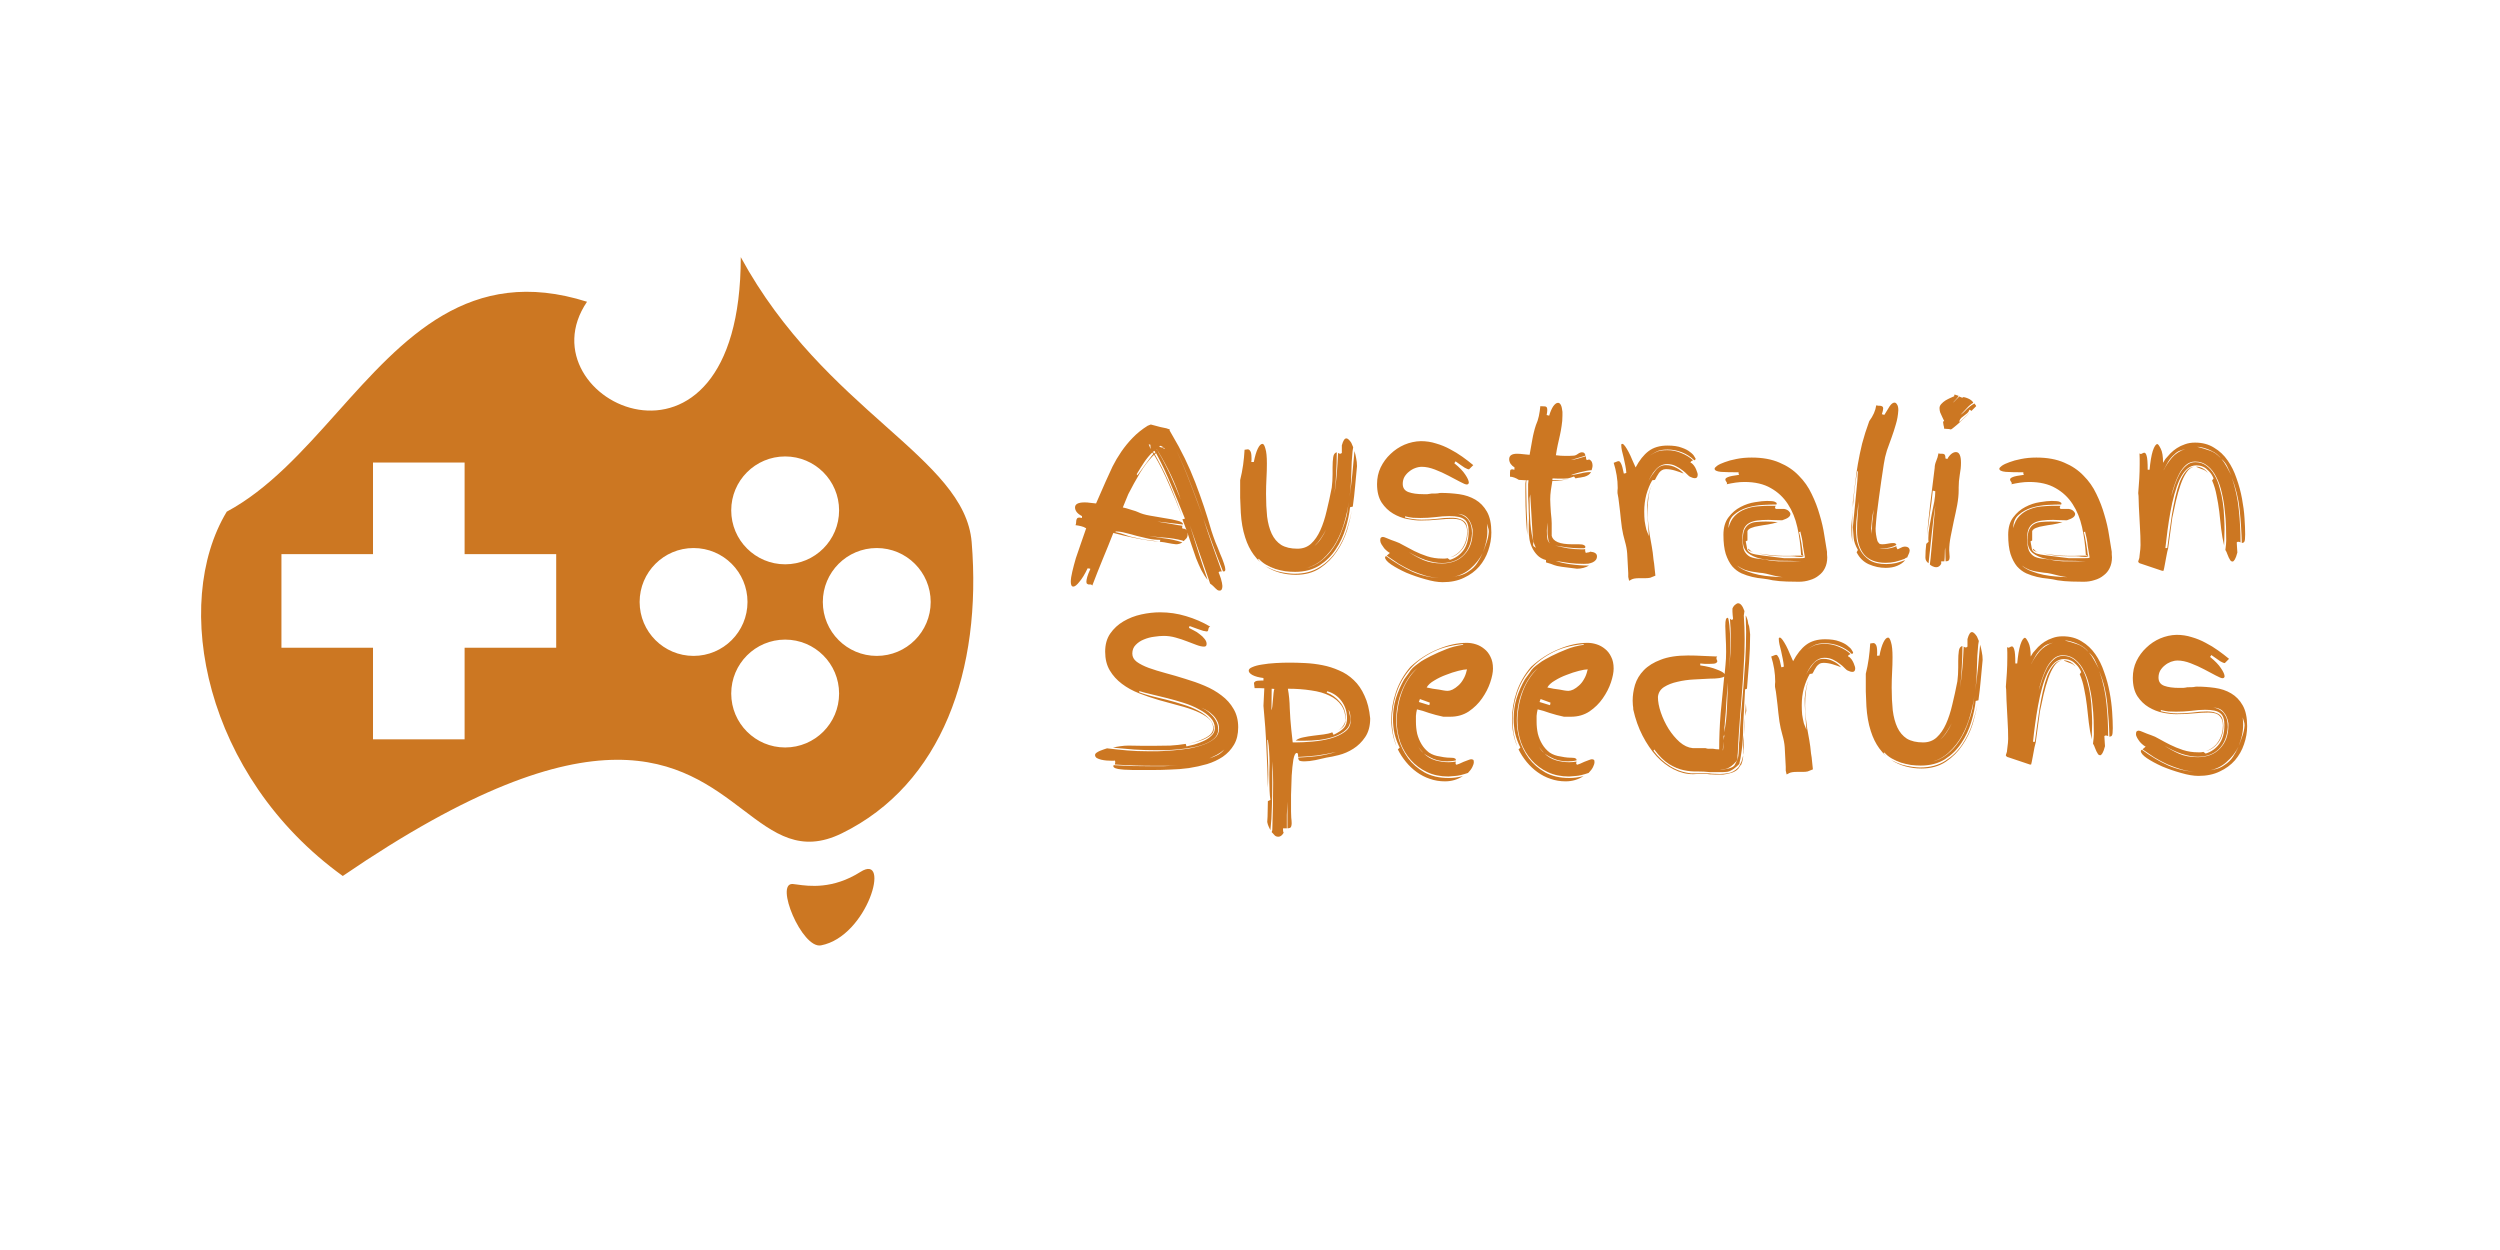 <svg width="94" height="47" viewBox="0 0 94 47" fill="none" xmlns="http://www.w3.org/2000/svg">
<path d="M44.505 20.346L44.458 20.323C44.236 20.265 44.001 20.228 43.753 20.212C43.505 20.196 43.252 20.162 42.993 20.109C43.246 20.162 43.495 20.204 43.737 20.236C43.98 20.262 44.22 20.315 44.458 20.394C44.384 20.442 44.305 20.465 44.22 20.465C44.12 20.455 44.02 20.439 43.919 20.418C43.824 20.397 43.721 20.381 43.611 20.37C43.611 20.339 43.618 20.315 43.634 20.299C43.481 20.299 43.328 20.283 43.175 20.252C43.028 20.22 42.882 20.186 42.74 20.149C42.597 20.106 42.458 20.07 42.32 20.038C42.188 20.001 42.064 19.982 41.948 19.982C41.948 19.998 41.946 20.006 41.94 20.006C42.078 20.032 42.207 20.07 42.328 20.117C42.45 20.165 42.587 20.201 42.74 20.228C42.888 20.265 43.03 20.291 43.167 20.307C43.31 20.323 43.45 20.344 43.587 20.37C43.365 20.349 43.138 20.317 42.906 20.275C42.679 20.233 42.455 20.186 42.233 20.133L41.861 20.038C41.729 20.375 41.595 20.708 41.458 21.035C41.326 21.357 41.196 21.684 41.07 22.017C41.059 21.996 41.041 21.982 41.014 21.977C40.993 21.977 40.969 21.977 40.943 21.977C40.922 21.977 40.901 21.969 40.88 21.953C40.859 21.943 40.848 21.916 40.848 21.874C40.848 21.832 40.859 21.771 40.88 21.692C40.901 21.618 40.94 21.518 40.998 21.391C40.988 21.381 40.969 21.376 40.943 21.376C40.922 21.37 40.906 21.368 40.895 21.368C40.79 21.589 40.687 21.758 40.587 21.874C40.492 21.996 40.415 22.056 40.357 22.056C40.294 22.056 40.262 21.996 40.262 21.874C40.262 21.774 40.281 21.647 40.318 21.494C40.355 21.336 40.4 21.167 40.452 20.988C40.51 20.808 40.574 20.624 40.642 20.434C40.711 20.238 40.777 20.048 40.84 19.864C40.782 19.827 40.719 19.8 40.65 19.785C40.587 19.769 40.516 19.756 40.436 19.745C40.452 19.724 40.46 19.697 40.46 19.666C40.46 19.634 40.463 19.602 40.468 19.571C40.473 19.539 40.484 19.513 40.5 19.492C40.516 19.471 40.545 19.46 40.587 19.46C40.597 19.46 40.629 19.465 40.682 19.476V19.405C40.597 19.362 40.531 19.312 40.484 19.254C40.442 19.196 40.421 19.138 40.421 19.08C40.421 18.953 40.542 18.89 40.785 18.89C40.853 18.89 40.922 18.895 40.99 18.906C41.064 18.911 41.138 18.919 41.212 18.93L41.576 18.099C41.655 17.919 41.74 17.734 41.83 17.544C41.925 17.354 42.035 17.167 42.162 16.982C42.289 16.798 42.431 16.623 42.59 16.46C42.753 16.291 42.94 16.141 43.151 16.009L43.27 15.961C43.418 15.998 43.537 16.03 43.627 16.056C43.721 16.077 43.798 16.093 43.856 16.104C43.909 16.125 43.951 16.138 43.983 16.143H43.975L43.983 16.167C43.983 16.172 43.98 16.178 43.975 16.183L44.07 16.349C44.413 16.924 44.703 17.521 44.941 18.138C45.178 18.756 45.381 19.362 45.55 19.959C45.592 20.091 45.642 20.233 45.7 20.386C45.764 20.534 45.822 20.676 45.874 20.814C45.933 20.945 45.98 21.067 46.017 21.178C46.054 21.283 46.072 21.36 46.072 21.407C46.072 21.444 46.065 21.468 46.049 21.479C46.033 21.484 46.012 21.486 45.985 21.486C45.848 21.143 45.719 20.806 45.597 20.473C45.476 20.146 45.357 19.816 45.241 19.484C45.347 19.816 45.458 20.146 45.574 20.473C45.695 20.806 45.816 21.143 45.938 21.486H45.882C45.851 21.486 45.83 21.502 45.819 21.534C45.83 21.544 45.843 21.573 45.859 21.621C45.874 21.663 45.89 21.708 45.906 21.756C45.922 21.808 45.935 21.861 45.946 21.914C45.956 21.967 45.962 22.006 45.962 22.033C45.962 22.149 45.927 22.207 45.859 22.207C45.822 22.207 45.793 22.199 45.772 22.183C45.751 22.167 45.727 22.146 45.7 22.12L45.621 22.041C45.59 22.009 45.55 21.977 45.502 21.945L44.743 19.761C44.853 20.104 44.962 20.447 45.067 20.79C45.178 21.133 45.291 21.471 45.407 21.803C45.323 21.703 45.244 21.581 45.17 21.439C45.101 21.296 45.035 21.146 44.972 20.988C44.914 20.829 44.859 20.668 44.806 20.505C44.753 20.336 44.7 20.178 44.648 20.03C44.648 20.04 44.648 20.051 44.648 20.062C44.653 20.067 44.656 20.075 44.656 20.085C44.656 20.17 44.629 20.233 44.576 20.275L44.505 20.346ZM44.458 19.523C44.468 19.523 44.484 19.521 44.505 19.515C44.526 19.505 44.542 19.5 44.553 19.5C44.378 19.061 44.204 18.637 44.03 18.225C43.861 17.814 43.674 17.418 43.468 17.038L43.421 17.085L43.539 17.299C43.724 17.637 43.89 17.985 44.038 18.344C44.186 18.703 44.326 19.072 44.458 19.452C44.305 19.04 44.138 18.631 43.959 18.225C43.785 17.814 43.597 17.442 43.397 17.109L43.365 17.125C43.186 17.309 43.017 17.531 42.859 17.79C42.706 18.048 42.56 18.312 42.423 18.581L42.218 19.08L42.352 19.112C42.431 19.133 42.508 19.157 42.582 19.183C42.661 19.204 42.729 19.228 42.787 19.254C42.904 19.312 43.056 19.357 43.246 19.389C43.437 19.42 43.621 19.452 43.801 19.484C43.985 19.51 44.144 19.542 44.276 19.579C44.413 19.61 44.481 19.658 44.481 19.721L43.516 19.61C43.574 19.621 43.645 19.634 43.729 19.65C43.814 19.66 43.898 19.674 43.983 19.689C44.072 19.705 44.159 19.721 44.244 19.737C44.328 19.748 44.4 19.758 44.458 19.769C44.458 19.785 44.455 19.8 44.45 19.816C44.45 19.827 44.45 19.837 44.45 19.848C44.45 19.858 44.455 19.866 44.465 19.872C44.481 19.872 44.497 19.874 44.513 19.88C44.534 19.88 44.553 19.885 44.568 19.895C44.584 19.901 44.6 19.916 44.616 19.943L44.458 19.523ZM42.74 17.829C42.751 17.829 42.753 17.837 42.748 17.853C42.748 17.864 42.751 17.869 42.756 17.869C42.766 17.869 42.798 17.832 42.851 17.758C42.904 17.684 42.964 17.6 43.033 17.505C43.101 17.41 43.167 17.32 43.231 17.236C43.294 17.151 43.339 17.096 43.365 17.069L43.326 17.014C43.215 17.12 43.112 17.244 43.017 17.386C42.922 17.529 42.83 17.676 42.74 17.829ZM43.539 16.974C43.708 17.259 43.864 17.558 44.006 17.869C44.144 18.175 44.273 18.481 44.394 18.787C44.294 18.481 44.173 18.175 44.03 17.869C43.882 17.558 43.721 17.259 43.547 16.974H43.539ZM44.751 18.162C44.914 18.584 45.075 19.014 45.233 19.452C45.086 19.025 44.93 18.602 44.766 18.186C44.613 17.774 44.437 17.36 44.236 16.943C44.426 17.344 44.597 17.75 44.751 18.162ZM43.587 16.8C43.656 16.816 43.703 16.832 43.729 16.848C43.756 16.864 43.774 16.872 43.785 16.872L43.793 16.848C43.798 16.848 43.787 16.845 43.761 16.84C43.735 16.835 43.714 16.829 43.698 16.824L43.714 16.792L43.618 16.761L43.587 16.8ZM43.199 16.721L43.262 16.887L43.254 16.721C43.244 16.721 43.231 16.718 43.215 16.713C43.204 16.708 43.194 16.705 43.183 16.705L43.199 16.721ZM43.405 16.951L43.349 16.99L43.397 17.054L43.444 17.006L43.405 16.951ZM43.516 16.935H43.524L43.484 16.88V16.887L43.516 16.935ZM50.88 16.816L50.857 16.959C50.83 17.217 50.815 17.494 50.809 17.79C50.804 18.08 50.783 18.373 50.746 18.668C50.788 18.378 50.822 18.093 50.849 17.814C50.875 17.523 50.902 17.238 50.928 16.959C50.954 17.043 50.975 17.133 50.991 17.228C51.012 17.323 51.023 17.423 51.023 17.529C50.997 17.792 50.973 18.046 50.952 18.288C50.931 18.531 50.902 18.785 50.865 19.048L50.762 19.072C50.735 19.315 50.68 19.579 50.596 19.864C50.511 20.149 50.387 20.413 50.224 20.655C50.065 20.898 49.859 21.101 49.606 21.265C49.353 21.423 49.049 21.502 48.696 21.502C48.58 21.502 48.456 21.494 48.324 21.479C48.197 21.457 48.073 21.428 47.952 21.391C47.83 21.349 47.714 21.296 47.603 21.233C47.493 21.17 47.398 21.091 47.318 20.996L47.326 21.011V21.019L47.318 21.027L47.295 21.019C47.326 21.067 47.361 21.109 47.398 21.146C47.303 21.062 47.215 20.964 47.136 20.853C47.005 20.674 46.899 20.46 46.82 20.212C46.772 20.064 46.735 19.914 46.709 19.761C46.682 19.608 46.664 19.447 46.654 19.278C46.643 19.104 46.635 18.916 46.63 18.716C46.63 18.515 46.63 18.294 46.63 18.051C46.677 17.861 46.714 17.671 46.741 17.481C46.767 17.291 46.785 17.101 46.796 16.911C46.812 16.911 46.83 16.909 46.851 16.903C46.873 16.898 46.894 16.895 46.915 16.895C46.952 16.895 46.983 16.916 47.01 16.959C47.041 17.001 47.057 17.09 47.057 17.228V17.299C47.057 17.32 47.055 17.344 47.049 17.37H47.144C47.187 17.149 47.237 16.98 47.295 16.864C47.353 16.747 47.411 16.689 47.469 16.689C47.511 16.689 47.548 16.75 47.58 16.872C47.617 16.988 47.635 17.172 47.635 17.426C47.635 17.61 47.63 17.798 47.619 17.988C47.609 18.178 47.603 18.373 47.603 18.573C47.603 18.885 47.617 19.167 47.643 19.42C47.675 19.674 47.733 19.89 47.817 20.07C47.902 20.249 48.02 20.389 48.173 20.489C48.332 20.584 48.535 20.631 48.783 20.631C48.989 20.631 49.16 20.568 49.297 20.442C49.435 20.315 49.551 20.146 49.646 19.935C49.741 19.724 49.82 19.481 49.883 19.207C49.952 18.927 50.015 18.637 50.073 18.336C50.084 18.252 50.092 18.167 50.097 18.083C50.102 17.998 50.105 17.911 50.105 17.821V17.576C50.105 17.423 50.113 17.294 50.129 17.188C50.144 17.083 50.189 17.022 50.263 17.006C50.263 17.275 50.255 17.542 50.239 17.806C50.229 18.059 50.208 18.312 50.176 18.566C50.213 18.317 50.242 18.069 50.263 17.821C50.284 17.563 50.3 17.299 50.311 17.03C50.342 17.051 50.369 17.061 50.39 17.061C50.411 17.061 50.432 17.051 50.453 17.03V16.745C50.479 16.65 50.506 16.584 50.532 16.547C50.559 16.505 50.588 16.484 50.619 16.484C50.651 16.484 50.683 16.5 50.714 16.531C50.746 16.563 50.778 16.602 50.809 16.65L50.88 16.816ZM47.611 21.304C47.738 21.373 47.867 21.428 47.999 21.471C48.136 21.508 48.263 21.534 48.379 21.55C48.501 21.566 48.598 21.573 48.672 21.573C49.041 21.573 49.355 21.492 49.614 21.328C49.873 21.165 50.084 20.961 50.247 20.719C50.416 20.471 50.545 20.207 50.635 19.927C50.719 19.663 50.783 19.42 50.825 19.199C50.788 19.42 50.73 19.666 50.651 19.935C50.561 20.22 50.432 20.486 50.263 20.734C50.099 20.982 49.891 21.191 49.638 21.36C49.384 21.529 49.078 21.613 48.719 21.613C48.519 21.613 48.321 21.587 48.126 21.534C47.931 21.481 47.748 21.399 47.58 21.288C47.59 21.294 47.601 21.299 47.611 21.304ZM50.643 19.357C50.659 19.267 50.672 19.18 50.683 19.096C50.693 19.022 50.704 18.948 50.714 18.874C50.683 19.106 50.63 19.352 50.556 19.61C50.482 19.88 50.379 20.135 50.247 20.378C50.115 20.616 49.949 20.827 49.749 21.011C49.559 21.186 49.337 21.304 49.084 21.368C49.305 21.32 49.503 21.228 49.677 21.091C49.857 20.948 50.01 20.782 50.136 20.592C50.263 20.402 50.366 20.199 50.445 19.982C50.53 19.766 50.596 19.558 50.643 19.357ZM49.859 19.911C49.801 20.027 49.735 20.138 49.661 20.244C49.593 20.349 49.514 20.444 49.424 20.529C49.519 20.449 49.601 20.357 49.669 20.252C49.743 20.146 49.807 20.032 49.859 19.911ZM47.58 21.288C47.516 21.246 47.456 21.199 47.398 21.146C47.456 21.199 47.516 21.246 47.58 21.288ZM50.833 19.143L50.825 19.199L50.833 19.143ZM50.722 18.835C50.717 18.851 50.714 18.864 50.714 18.874C50.714 18.864 50.717 18.851 50.722 18.835ZM52.474 20.362C52.558 20.389 52.658 20.436 52.775 20.505C52.896 20.573 53.031 20.645 53.178 20.719C53.326 20.792 53.487 20.858 53.661 20.916C53.84 20.974 54.031 21.003 54.231 21.003H54.318C54.35 21.003 54.387 20.998 54.429 20.988L54.516 21.051C54.722 20.988 54.891 20.869 55.023 20.695C55.154 20.515 55.221 20.275 55.221 19.974C55.221 19.758 55.168 19.61 55.062 19.531C54.962 19.447 54.775 19.405 54.5 19.405C54.331 19.405 54.154 19.418 53.97 19.444C53.79 19.465 53.6 19.476 53.4 19.476C53.31 19.476 53.218 19.473 53.123 19.468C53.028 19.457 52.93 19.439 52.83 19.413V19.46C53.041 19.513 53.249 19.539 53.455 19.539C53.656 19.539 53.846 19.529 54.025 19.508C54.21 19.481 54.387 19.468 54.556 19.468C54.698 19.468 54.809 19.484 54.888 19.515C54.972 19.542 55.036 19.579 55.078 19.626C55.12 19.674 55.147 19.732 55.157 19.8C55.173 19.864 55.181 19.935 55.181 20.014C55.181 20.262 55.115 20.473 54.983 20.647C54.856 20.811 54.706 20.914 54.532 20.956C54.727 20.887 54.88 20.769 54.991 20.6C55.107 20.42 55.165 20.22 55.165 19.998C55.165 19.84 55.123 19.718 55.038 19.634C54.959 19.55 54.819 19.508 54.619 19.508C54.455 19.508 54.271 19.518 54.065 19.539C53.859 19.56 53.64 19.571 53.408 19.571C53.265 19.571 53.099 19.552 52.909 19.515C52.724 19.478 52.548 19.41 52.379 19.31C52.21 19.209 52.067 19.072 51.951 18.898C51.835 18.718 51.777 18.486 51.777 18.201C51.777 17.974 51.822 17.766 51.912 17.576C52.007 17.381 52.131 17.212 52.284 17.069C52.437 16.922 52.611 16.806 52.806 16.721C53.007 16.637 53.212 16.592 53.424 16.587C53.624 16.587 53.814 16.616 53.993 16.674C54.178 16.726 54.352 16.798 54.516 16.887C54.68 16.972 54.835 17.067 54.983 17.172C55.131 17.278 55.268 17.383 55.395 17.489L55.236 17.647C55.199 17.647 55.144 17.626 55.07 17.584C54.996 17.537 54.883 17.457 54.73 17.346L54.682 17.418C54.872 17.571 55.009 17.713 55.094 17.845C55.184 17.977 55.228 18.08 55.228 18.154C55.218 18.196 55.191 18.217 55.149 18.217C55.107 18.217 55.023 18.183 54.896 18.114C54.769 18.046 54.624 17.969 54.461 17.885C54.302 17.8 54.133 17.724 53.954 17.655C53.775 17.587 53.611 17.552 53.463 17.552C53.379 17.552 53.294 17.568 53.21 17.6C53.125 17.631 53.049 17.676 52.98 17.734C52.912 17.787 52.854 17.853 52.806 17.932C52.764 18.011 52.743 18.099 52.743 18.194C52.743 18.346 52.814 18.449 52.957 18.502C53.099 18.555 53.286 18.581 53.519 18.581C53.566 18.581 53.616 18.581 53.669 18.581C53.727 18.576 53.78 18.568 53.827 18.558C53.949 18.558 54.028 18.555 54.065 18.55C54.107 18.539 54.147 18.534 54.184 18.534C54.41 18.534 54.637 18.55 54.864 18.581C55.091 18.613 55.294 18.682 55.474 18.787C55.653 18.893 55.798 19.043 55.909 19.238C56.02 19.434 56.075 19.695 56.075 20.022C56.075 20.249 56.036 20.476 55.957 20.703C55.883 20.924 55.769 21.125 55.616 21.304C55.463 21.479 55.273 21.618 55.046 21.724C54.819 21.835 54.553 21.89 54.247 21.89C54.062 21.89 53.843 21.853 53.59 21.779C53.342 21.711 53.104 21.629 52.877 21.534C52.656 21.434 52.466 21.331 52.307 21.225C52.154 21.12 52.078 21.03 52.078 20.956C52.078 20.935 52.091 20.919 52.117 20.909C52.439 21.146 52.767 21.341 53.099 21.494C53.426 21.637 53.761 21.716 54.104 21.732C53.935 21.721 53.767 21.692 53.598 21.645C53.424 21.592 53.249 21.529 53.075 21.455C52.906 21.376 52.743 21.288 52.584 21.194C52.431 21.093 52.284 20.993 52.141 20.893L52.26 20.79C52.244 20.785 52.215 20.766 52.173 20.734C52.131 20.703 52.089 20.663 52.046 20.616C52.009 20.568 51.975 20.518 51.943 20.465C51.912 20.413 51.896 20.362 51.896 20.315C51.896 20.262 51.906 20.228 51.928 20.212C51.949 20.196 51.972 20.188 51.999 20.188C52.025 20.188 52.081 20.207 52.165 20.244C52.249 20.281 52.352 20.32 52.474 20.362ZM54.223 21.17C54.038 21.17 53.833 21.133 53.606 21.059C53.384 20.98 53.173 20.88 52.972 20.758C53.136 20.869 53.318 20.969 53.519 21.059C53.719 21.143 53.951 21.186 54.215 21.186C54.569 21.186 54.848 21.077 55.054 20.861C55.265 20.645 55.371 20.354 55.371 19.99V19.911C55.344 19.742 55.286 19.605 55.197 19.5C55.112 19.389 54.98 19.328 54.801 19.317C54.912 19.339 55.002 19.373 55.07 19.42C55.144 19.468 55.199 19.526 55.236 19.595C55.279 19.658 55.307 19.729 55.323 19.808C55.339 19.887 55.347 19.969 55.347 20.054C55.326 20.402 55.215 20.676 55.015 20.877C54.814 21.072 54.55 21.17 54.223 21.17ZM55.228 21.479C55.36 21.394 55.466 21.291 55.545 21.17C55.624 21.048 55.693 20.922 55.751 20.79C55.64 21.011 55.487 21.207 55.292 21.376C55.102 21.544 54.875 21.65 54.611 21.692C54.711 21.676 54.814 21.655 54.92 21.629C55.031 21.597 55.133 21.547 55.228 21.479ZM55.98 19.99C55.98 19.932 55.97 19.877 55.949 19.824C55.933 19.782 55.92 19.737 55.909 19.689L55.917 19.792C55.922 19.835 55.925 19.893 55.925 19.967C55.925 20.109 55.909 20.246 55.877 20.378C55.846 20.51 55.806 20.639 55.759 20.766C55.806 20.65 55.851 20.529 55.893 20.402C55.941 20.27 55.97 20.133 55.98 19.99ZM55.909 19.666C55.909 19.671 55.909 19.679 55.909 19.689C55.909 19.679 55.909 19.671 55.909 19.666ZM54.524 20.964C54.519 20.964 54.513 20.964 54.508 20.964C54.513 20.964 54.519 20.964 54.524 20.964ZM59.848 17.679C59.8 17.679 59.734 17.687 59.65 17.703C59.571 17.718 59.489 17.737 59.404 17.758C59.325 17.779 59.252 17.8 59.183 17.821C59.12 17.843 59.08 17.858 59.064 17.869C59.201 17.848 59.328 17.824 59.444 17.798C59.56 17.766 59.687 17.75 59.824 17.75C59.798 17.798 59.763 17.835 59.721 17.861C59.679 17.887 59.631 17.909 59.579 17.924C59.531 17.935 59.478 17.945 59.42 17.956C59.362 17.961 59.302 17.972 59.238 17.988L59.183 17.916C59.083 17.953 59.006 17.977 58.953 17.988C58.901 17.993 58.845 17.996 58.787 17.996C58.724 17.996 58.658 17.996 58.589 17.996C58.526 17.99 58.455 17.988 58.376 17.988C58.376 18.014 58.373 18.035 58.368 18.051C58.489 18.051 58.592 18.051 58.676 18.051C58.761 18.046 58.864 18.035 58.985 18.019C58.869 18.04 58.766 18.056 58.676 18.067C58.592 18.077 58.489 18.083 58.368 18.083C58.346 18.204 58.328 18.323 58.312 18.439C58.296 18.555 58.288 18.668 58.288 18.779C58.288 18.843 58.291 18.916 58.296 19.001C58.302 19.085 58.307 19.172 58.312 19.262C58.323 19.346 58.331 19.428 58.336 19.508C58.341 19.581 58.344 19.637 58.344 19.674V20.149C58.37 20.254 58.447 20.333 58.573 20.386C58.7 20.439 58.882 20.465 59.12 20.465H59.373C59.463 20.465 59.523 20.476 59.555 20.497C59.592 20.513 59.61 20.537 59.61 20.568C59.61 20.595 59.589 20.61 59.547 20.616C59.505 20.616 59.463 20.616 59.42 20.616C59.267 20.616 59.106 20.605 58.938 20.584C58.779 20.563 58.623 20.539 58.471 20.513C58.623 20.55 58.785 20.584 58.953 20.616C59.127 20.642 59.296 20.655 59.46 20.655H59.531C59.552 20.655 59.576 20.653 59.602 20.647C59.602 20.674 59.602 20.698 59.602 20.719C59.608 20.74 59.616 20.763 59.626 20.79L59.69 20.774C59.705 20.769 59.724 20.766 59.745 20.766C59.766 20.761 59.782 20.753 59.792 20.742C59.961 20.758 60.046 20.816 60.046 20.916C60.046 20.974 60.03 21.022 59.998 21.059C59.967 21.096 59.927 21.125 59.88 21.146C59.832 21.167 59.779 21.183 59.721 21.194C59.663 21.199 59.608 21.201 59.555 21.201C59.37 21.201 59.188 21.191 59.009 21.17C58.835 21.143 58.663 21.117 58.494 21.091C58.642 21.143 58.829 21.186 59.056 21.217C59.283 21.249 59.513 21.265 59.745 21.265C59.687 21.302 59.618 21.331 59.539 21.352C59.46 21.373 59.378 21.384 59.294 21.384L58.724 21.312C58.65 21.302 58.592 21.291 58.55 21.281C58.513 21.27 58.476 21.259 58.439 21.249C58.402 21.233 58.36 21.217 58.312 21.201C58.27 21.186 58.209 21.167 58.13 21.146V21.059C57.993 21.022 57.882 20.959 57.798 20.869C57.713 20.779 57.647 20.682 57.6 20.576C57.552 20.471 57.521 20.365 57.505 20.259C57.489 20.149 57.481 20.051 57.481 19.967C57.481 19.877 57.481 19.795 57.481 19.721C57.486 19.642 57.489 19.563 57.489 19.484C57.489 19.426 57.486 19.352 57.481 19.262C57.481 19.172 57.478 19.077 57.473 18.977C57.468 18.877 57.462 18.774 57.457 18.668C57.457 18.563 57.457 18.463 57.457 18.368C57.457 18.31 57.457 18.254 57.457 18.201C57.462 18.149 57.468 18.101 57.473 18.059H57.394C57.389 18.096 57.386 18.138 57.386 18.186V18.328C57.386 18.481 57.389 18.634 57.394 18.787C57.399 18.935 57.402 19.072 57.402 19.199C57.407 19.325 57.412 19.436 57.418 19.531C57.423 19.621 57.426 19.687 57.426 19.729V20.046V20.109C57.41 19.967 57.394 19.763 57.378 19.5C57.362 19.194 57.354 18.856 57.354 18.486V18.344C57.354 18.286 57.354 18.23 57.354 18.178C57.36 18.125 57.367 18.085 57.378 18.059L57.109 18.043C57.051 18.006 56.993 17.977 56.935 17.956C56.877 17.935 56.824 17.924 56.776 17.924V17.766C56.776 17.734 56.779 17.708 56.784 17.687C56.795 17.66 56.821 17.647 56.864 17.647C56.874 17.647 56.901 17.653 56.943 17.663V17.568C56.885 17.537 56.837 17.494 56.8 17.442C56.763 17.383 56.745 17.325 56.745 17.267C56.745 17.13 56.843 17.061 57.038 17.061C57.112 17.061 57.188 17.067 57.267 17.077C57.346 17.088 57.428 17.096 57.513 17.101C57.534 16.985 57.552 16.882 57.568 16.792C57.584 16.697 57.6 16.608 57.616 16.523C57.631 16.433 57.65 16.346 57.671 16.262C57.692 16.172 57.718 16.08 57.75 15.985C57.798 15.879 57.835 15.766 57.861 15.645C57.887 15.518 57.906 15.394 57.916 15.273L58.083 15.28C58.109 15.28 58.13 15.288 58.146 15.304C58.167 15.32 58.178 15.357 58.178 15.415C58.178 15.463 58.17 15.526 58.154 15.605L58.249 15.629C58.291 15.486 58.341 15.37 58.399 15.28C58.463 15.191 58.523 15.146 58.581 15.146C58.671 15.146 58.726 15.259 58.748 15.486V15.629C58.748 15.766 58.737 15.895 58.716 16.017C58.7 16.133 58.679 16.249 58.653 16.365C58.626 16.481 58.6 16.6 58.573 16.721C58.547 16.843 58.523 16.974 58.502 17.117C58.618 17.133 58.732 17.141 58.843 17.141C58.895 17.141 58.948 17.141 59.001 17.141C59.054 17.135 59.106 17.133 59.159 17.133C59.212 17.133 59.267 17.112 59.325 17.069C59.383 17.027 59.436 17.006 59.484 17.006C59.526 17.006 59.558 17.019 59.579 17.046C59.6 17.072 59.61 17.101 59.61 17.133C59.515 17.159 59.42 17.188 59.325 17.22C59.236 17.246 59.149 17.273 59.064 17.299C59.149 17.288 59.238 17.27 59.333 17.244C59.428 17.212 59.529 17.183 59.634 17.157C59.634 17.183 59.634 17.207 59.634 17.228C59.639 17.249 59.647 17.273 59.658 17.299C59.668 17.299 59.682 17.296 59.697 17.291C59.729 17.28 59.748 17.275 59.753 17.275C59.806 17.302 59.84 17.336 59.856 17.378C59.871 17.415 59.88 17.457 59.88 17.505C59.88 17.542 59.874 17.576 59.864 17.608C59.853 17.634 59.848 17.658 59.848 17.679ZM57.75 20.6C57.676 20.457 57.637 20.317 57.631 20.18C57.626 20.043 57.618 19.914 57.608 19.792L57.536 18.589L57.513 18.732C57.513 19.085 57.523 19.407 57.544 19.697C57.571 19.982 57.608 20.204 57.655 20.362C57.655 20.41 57.653 20.442 57.647 20.457C57.647 20.473 57.647 20.486 57.647 20.497C57.647 20.508 57.653 20.521 57.663 20.537C57.679 20.552 57.708 20.573 57.75 20.6ZM58.201 20.172C58.191 20.13 58.185 20.085 58.185 20.038V19.65C58.18 19.703 58.175 19.756 58.17 19.808C58.164 19.856 58.162 19.906 58.162 19.959C58.162 20.096 58.17 20.201 58.185 20.275C58.201 20.339 58.233 20.391 58.281 20.434C58.254 20.402 58.236 20.368 58.225 20.331C58.22 20.288 58.212 20.236 58.201 20.172ZM57.434 20.165L57.426 20.109L57.434 20.165ZM58.296 20.442C58.291 20.436 58.286 20.434 58.281 20.434C58.286 20.434 58.291 20.436 58.296 20.442ZM62.045 21.724C61.992 21.734 61.934 21.74 61.871 21.74H61.641C61.504 21.74 61.406 21.756 61.348 21.787C61.295 21.819 61.264 21.835 61.253 21.835L61.222 21.692V21.55L61.182 20.806C61.172 20.663 61.142 20.51 61.095 20.346C61.047 20.183 61.011 20.017 60.984 19.848C60.968 19.737 60.955 19.631 60.945 19.531L60.913 19.223C60.902 19.117 60.889 19.009 60.873 18.898C60.863 18.787 60.844 18.668 60.818 18.542C60.818 18.51 60.818 18.478 60.818 18.447C60.823 18.415 60.826 18.383 60.826 18.352C60.826 18.188 60.813 18.027 60.786 17.869C60.76 17.711 60.723 17.555 60.675 17.402C60.712 17.386 60.747 17.373 60.778 17.362C60.81 17.346 60.839 17.339 60.865 17.339C60.892 17.339 60.921 17.37 60.953 17.434C60.984 17.492 61.019 17.616 61.055 17.806C61.066 17.806 61.082 17.803 61.103 17.798C61.124 17.787 61.14 17.782 61.15 17.782C61.145 17.692 61.132 17.597 61.111 17.497C61.09 17.391 61.069 17.291 61.047 17.196C61.026 17.101 61.005 17.017 60.984 16.943C60.968 16.864 60.96 16.8 60.96 16.753C60.96 16.742 60.96 16.729 60.96 16.713C60.966 16.697 60.979 16.689 61 16.689C61.026 16.689 61.061 16.718 61.103 16.776C61.145 16.835 61.19 16.909 61.237 16.998C61.285 17.088 61.33 17.186 61.372 17.291C61.42 17.391 61.462 17.486 61.499 17.576C61.641 17.307 61.802 17.104 61.982 16.966C62.166 16.824 62.406 16.753 62.702 16.753C62.918 16.753 63.095 16.779 63.232 16.832C63.37 16.88 63.475 16.935 63.549 16.998C63.628 17.056 63.681 17.112 63.707 17.164L63.755 17.244C63.755 17.275 63.739 17.296 63.707 17.307C63.57 17.175 63.414 17.075 63.24 17.006C63.066 16.938 62.887 16.903 62.702 16.903C62.523 16.903 62.388 16.927 62.298 16.974C62.214 17.017 62.124 17.069 62.029 17.133C62.129 17.069 62.222 17.019 62.306 16.982C62.396 16.945 62.525 16.927 62.694 16.927C62.879 16.927 63.056 16.964 63.224 17.038C63.393 17.106 63.538 17.196 63.66 17.307C63.633 17.317 63.61 17.331 63.589 17.346C63.573 17.357 63.565 17.375 63.565 17.402C63.591 17.402 63.62 17.42 63.652 17.457C63.683 17.489 63.712 17.529 63.739 17.576C63.765 17.623 63.786 17.674 63.802 17.726C63.823 17.774 63.834 17.814 63.834 17.845C63.834 17.935 63.8 17.98 63.731 17.98C63.678 17.98 63.615 17.961 63.541 17.924C63.525 17.919 63.491 17.89 63.438 17.837C63.391 17.785 63.33 17.732 63.256 17.679C63.182 17.621 63.098 17.568 63.003 17.521C62.908 17.473 62.802 17.449 62.686 17.449C62.591 17.449 62.507 17.471 62.433 17.513C62.364 17.55 62.301 17.602 62.243 17.671C62.185 17.734 62.132 17.808 62.084 17.893L61.982 18.083C62.061 17.94 62.148 17.811 62.243 17.695C62.348 17.558 62.48 17.489 62.639 17.489C62.776 17.489 62.902 17.521 63.019 17.584C63.135 17.642 63.23 17.716 63.303 17.806C63.214 17.769 63.108 17.732 62.987 17.695C62.865 17.658 62.749 17.639 62.639 17.639C62.581 17.639 62.53 17.653 62.488 17.679C62.446 17.705 62.409 17.74 62.377 17.782C62.351 17.819 62.325 17.861 62.298 17.909C62.277 17.956 62.253 18.001 62.227 18.043L62.124 18.059C62.034 18.212 61.961 18.391 61.902 18.597C61.85 18.798 61.823 19.009 61.823 19.23C61.823 19.362 61.828 19.481 61.839 19.587C61.855 19.692 61.876 19.8 61.902 19.911L61.997 20.157L61.982 19.927C61.971 19.748 61.961 19.589 61.95 19.452C61.939 19.31 61.934 19.154 61.934 18.985C61.945 18.832 61.966 18.687 61.997 18.55C62.024 18.434 62.063 18.325 62.116 18.225C62.053 18.352 62.011 18.497 61.989 18.66C61.963 18.84 61.95 19.03 61.95 19.23C61.95 19.389 61.958 19.539 61.974 19.682C61.989 19.824 62.008 19.967 62.029 20.109C62.055 20.252 62.082 20.399 62.108 20.552C62.135 20.7 62.156 20.864 62.172 21.043L62.195 21.194L62.243 21.645L62.045 21.724ZM62.14 18.186L62.116 18.225L62.14 18.186ZM67.01 19.563C66.867 19.563 66.759 19.56 66.685 19.555C66.617 19.55 66.553 19.547 66.495 19.547C66.337 19.547 66.197 19.555 66.076 19.571C65.954 19.587 65.851 19.618 65.767 19.666C65.683 19.713 65.619 19.782 65.577 19.872C65.535 19.961 65.514 20.08 65.514 20.228C65.514 20.444 65.537 20.605 65.585 20.711C65.638 20.811 65.709 20.885 65.799 20.932C65.894 20.974 66.007 21.001 66.139 21.011C66.271 21.022 66.419 21.046 66.582 21.083C66.677 21.093 66.772 21.101 66.867 21.106C66.962 21.106 67.057 21.106 67.152 21.106H67.722C67.458 21.091 67.195 21.083 66.931 21.083C66.672 21.077 66.437 21.054 66.226 21.011C66.02 20.969 65.851 20.895 65.719 20.79C65.593 20.684 65.529 20.523 65.529 20.307C65.529 20.133 65.551 20.001 65.593 19.911C65.64 19.816 65.701 19.748 65.775 19.705C65.854 19.658 65.946 19.631 66.052 19.626C66.157 19.616 66.271 19.61 66.392 19.61C66.54 19.61 66.691 19.618 66.844 19.634C66.722 19.671 66.598 19.7 66.472 19.721C66.35 19.737 66.237 19.756 66.131 19.777C66.026 19.792 65.933 19.816 65.854 19.848C65.78 19.874 65.73 19.914 65.704 19.967V20.323L65.64 20.354C65.662 20.486 65.68 20.587 65.696 20.655C65.717 20.719 65.77 20.769 65.854 20.806C65.939 20.837 66.073 20.864 66.258 20.885C66.448 20.906 66.722 20.94 67.081 20.988H67.651C67.751 20.988 67.809 20.985 67.825 20.98C67.846 20.969 67.859 20.964 67.865 20.964L67.793 20.537C67.783 20.431 67.77 20.336 67.754 20.252C67.738 20.167 67.717 20.077 67.691 19.982C67.685 19.998 67.669 20.006 67.643 20.006C67.669 20.096 67.691 20.191 67.706 20.291C67.727 20.391 67.743 20.486 67.754 20.576C67.77 20.666 67.78 20.742 67.785 20.806C67.796 20.869 67.807 20.906 67.817 20.916L67.77 20.932C67.759 20.938 67.743 20.94 67.722 20.94H67.675C67.638 20.94 67.596 20.938 67.548 20.932C67.501 20.922 67.44 20.916 67.366 20.916H67.105C66.899 20.916 66.709 20.906 66.535 20.885C66.371 20.864 66.229 20.837 66.107 20.806C66.229 20.832 66.376 20.853 66.551 20.869C66.735 20.89 66.907 20.901 67.065 20.901C67.134 20.901 67.205 20.901 67.279 20.901C67.358 20.895 67.442 20.893 67.532 20.893H67.793C67.778 20.877 67.759 20.869 67.738 20.869H67.722C67.701 20.505 67.654 20.157 67.58 19.824C67.506 19.492 67.387 19.201 67.224 18.953C67.06 18.7 66.846 18.5 66.582 18.352C66.319 18.199 65.989 18.122 65.593 18.122C65.482 18.122 65.371 18.13 65.26 18.146C65.15 18.162 65.036 18.183 64.92 18.209C64.931 18.199 64.936 18.188 64.936 18.178C64.936 18.151 64.925 18.128 64.904 18.106C64.883 18.08 64.873 18.054 64.873 18.027C64.873 17.996 64.904 17.966 64.968 17.94C65.036 17.909 65.179 17.88 65.395 17.853C65.384 17.843 65.376 17.827 65.371 17.806C65.371 17.785 65.371 17.769 65.371 17.758C65.086 17.758 64.865 17.753 64.706 17.742C64.548 17.726 64.469 17.687 64.469 17.623C64.469 17.597 64.501 17.56 64.564 17.513C64.632 17.465 64.727 17.42 64.849 17.378C64.97 17.331 65.115 17.291 65.284 17.259C65.458 17.223 65.651 17.204 65.862 17.204C66.268 17.204 66.617 17.267 66.907 17.394C67.197 17.515 67.44 17.679 67.635 17.885C67.836 18.085 67.997 18.315 68.118 18.573C68.245 18.832 68.345 19.093 68.419 19.357C68.498 19.616 68.556 19.869 68.593 20.117C68.63 20.36 68.664 20.571 68.696 20.75C68.696 20.782 68.696 20.814 68.696 20.845C68.701 20.877 68.704 20.914 68.704 20.956C68.704 21.109 68.675 21.244 68.617 21.36C68.564 21.471 68.487 21.563 68.387 21.637C68.292 21.716 68.179 21.774 68.047 21.811C67.92 21.853 67.783 21.874 67.635 21.874C67.519 21.874 67.369 21.872 67.184 21.866C66.999 21.861 66.822 21.845 66.654 21.819C66.543 21.793 66.421 21.771 66.289 21.756C66.157 21.745 66.023 21.724 65.886 21.692C65.749 21.66 65.614 21.616 65.482 21.558C65.355 21.5 65.239 21.413 65.134 21.296C65.034 21.175 64.952 21.019 64.888 20.829C64.83 20.639 64.801 20.399 64.801 20.109C64.801 19.835 64.865 19.616 64.991 19.452C65.118 19.283 65.268 19.154 65.442 19.064C65.622 18.969 65.804 18.909 65.989 18.882C66.173 18.851 66.324 18.835 66.44 18.835C66.588 18.835 66.685 18.845 66.733 18.866C66.78 18.887 66.804 18.909 66.804 18.93C66.804 18.945 66.801 18.959 66.796 18.969C66.664 18.969 66.495 18.974 66.289 18.985C66.084 18.996 65.883 19.03 65.688 19.088C65.498 19.146 65.334 19.236 65.197 19.357C65.06 19.473 64.991 19.639 64.991 19.856C65.039 19.66 65.118 19.508 65.229 19.397C65.345 19.28 65.477 19.196 65.624 19.143C65.772 19.085 65.923 19.051 66.076 19.04C66.234 19.025 66.376 19.017 66.503 19.017H66.772C66.751 19.038 66.741 19.059 66.741 19.08C66.741 19.101 66.751 19.12 66.772 19.135H67.081C67.165 19.151 67.226 19.18 67.263 19.223C67.3 19.259 67.319 19.294 67.319 19.325C67.319 19.373 67.295 19.415 67.247 19.452C67.2 19.489 67.121 19.526 67.01 19.563ZM65.68 21.479C65.828 21.537 65.978 21.581 66.131 21.613C66.289 21.645 66.445 21.666 66.598 21.676C66.751 21.692 66.894 21.7 67.026 21.7C66.92 21.69 66.814 21.671 66.709 21.645C66.598 21.618 66.501 21.595 66.416 21.573C66.326 21.552 66.237 21.539 66.147 21.534C66.062 21.523 65.973 21.51 65.878 21.494C65.788 21.479 65.696 21.455 65.601 21.423C65.506 21.386 65.411 21.333 65.316 21.265C65.416 21.355 65.537 21.426 65.68 21.479ZM65.759 20.647C65.754 20.642 65.77 20.658 65.807 20.695C65.838 20.727 65.88 20.75 65.933 20.766C65.907 20.756 65.867 20.742 65.814 20.727C65.756 20.705 65.727 20.674 65.727 20.631L65.759 20.647ZM65.957 20.766C65.952 20.766 65.944 20.766 65.933 20.766C65.939 20.766 65.946 20.766 65.957 20.766ZM71.709 20.964C71.677 20.964 71.646 20.98 71.614 21.011C71.503 21.054 71.387 21.091 71.266 21.122C71.15 21.149 71.028 21.162 70.902 21.162C70.543 21.162 70.274 21.059 70.094 20.853C69.915 20.642 69.825 20.339 69.825 19.943C69.825 19.753 69.833 19.563 69.849 19.373C69.865 19.188 69.875 19.017 69.881 18.858C69.865 19.022 69.846 19.186 69.825 19.349C69.799 19.523 69.786 19.705 69.786 19.895C69.786 19.99 69.794 20.112 69.809 20.259C69.831 20.407 69.878 20.552 69.952 20.695C70.026 20.832 70.139 20.953 70.292 21.059C70.445 21.159 70.656 21.209 70.926 21.209C71.052 21.209 71.174 21.196 71.29 21.17C71.411 21.138 71.527 21.101 71.638 21.059C71.564 21.149 71.464 21.22 71.337 21.273C71.216 21.325 71.071 21.352 70.902 21.352C70.685 21.352 70.474 21.307 70.269 21.217C70.068 21.128 69.915 20.977 69.809 20.766L69.857 20.679C69.762 20.51 69.709 20.36 69.699 20.228C69.688 20.091 69.677 19.956 69.667 19.824L69.802 18.439C69.828 18.201 69.846 17.964 69.857 17.726L69.833 17.711C69.791 17.959 69.757 18.196 69.73 18.423C69.704 18.645 69.683 18.864 69.667 19.08V18.874C69.699 18.631 69.728 18.394 69.754 18.162C69.78 17.924 69.815 17.684 69.857 17.442C69.899 17.199 69.952 16.945 70.015 16.682C70.084 16.418 70.174 16.135 70.284 15.835C70.432 15.634 70.519 15.436 70.546 15.241C70.561 15.241 70.577 15.243 70.593 15.249C70.609 15.254 70.641 15.257 70.688 15.257C70.72 15.257 70.746 15.265 70.767 15.28C70.794 15.291 70.807 15.317 70.807 15.36C70.807 15.407 70.791 15.478 70.759 15.573C70.77 15.573 70.786 15.579 70.807 15.589C70.828 15.595 70.844 15.597 70.854 15.597C70.928 15.47 70.994 15.362 71.052 15.273C71.115 15.183 71.176 15.138 71.234 15.138C71.271 15.138 71.303 15.162 71.329 15.209C71.361 15.252 71.377 15.323 71.377 15.423C71.366 15.613 71.335 15.792 71.282 15.961C71.234 16.13 71.181 16.294 71.123 16.452C71.065 16.61 71.007 16.771 70.949 16.935C70.897 17.099 70.857 17.27 70.831 17.449C70.799 17.655 70.767 17.866 70.736 18.083C70.704 18.294 70.675 18.505 70.648 18.716C70.622 18.927 70.596 19.13 70.569 19.325C70.548 19.521 70.532 19.703 70.522 19.872C70.522 20.025 70.546 20.183 70.593 20.346C70.62 20.389 70.643 20.42 70.664 20.442C70.685 20.457 70.722 20.465 70.775 20.465C70.838 20.465 70.907 20.457 70.981 20.442C71.06 20.426 71.129 20.418 71.187 20.418C71.224 20.418 71.25 20.423 71.266 20.434C71.282 20.444 71.295 20.463 71.305 20.489C71.232 20.531 71.153 20.563 71.068 20.584C70.984 20.605 70.904 20.616 70.831 20.616H70.72C70.699 20.616 70.68 20.616 70.664 20.616C70.722 20.626 70.796 20.631 70.886 20.631C71.023 20.631 71.163 20.6 71.305 20.537C71.305 20.584 71.321 20.624 71.353 20.655C71.369 20.65 71.406 20.631 71.464 20.6C71.522 20.568 71.572 20.552 71.614 20.552C71.741 20.552 71.804 20.605 71.804 20.711C71.804 20.727 71.799 20.75 71.788 20.782C71.778 20.814 71.751 20.874 71.709 20.964ZM69.612 19.903C69.612 19.866 69.612 19.819 69.612 19.761C69.617 19.703 69.622 19.645 69.627 19.587L69.643 19.405C69.648 19.341 69.654 19.286 69.659 19.238C69.654 19.317 69.648 19.418 69.643 19.539C69.643 19.655 69.643 19.742 69.643 19.8V20.117C69.643 20.159 69.643 20.204 69.643 20.252C69.648 20.299 69.654 20.344 69.659 20.386C69.638 20.302 69.625 20.22 69.62 20.141C69.614 20.056 69.612 19.977 69.612 19.903ZM70.387 19.872C70.387 19.75 70.395 19.631 70.411 19.515C70.427 19.399 70.44 19.28 70.451 19.159C70.424 19.28 70.403 19.399 70.387 19.515C70.377 19.631 70.366 19.75 70.356 19.872V19.982C70.356 20.019 70.358 20.059 70.364 20.101V20.046C70.364 20.019 70.366 19.99 70.371 19.959C70.377 19.927 70.382 19.898 70.387 19.872ZM69.659 19.23C69.659 19.22 69.659 19.212 69.659 19.207C69.664 19.201 69.667 19.196 69.667 19.191C69.667 19.212 69.664 19.225 69.659 19.23ZM72.562 21.225C72.583 21.077 72.601 20.906 72.617 20.711C72.638 20.51 72.657 20.31 72.672 20.109C72.688 19.909 72.704 19.713 72.72 19.523C72.736 19.328 72.751 19.159 72.767 19.017C72.741 19.159 72.717 19.323 72.696 19.508C72.675 19.692 72.654 19.882 72.633 20.077C72.612 20.273 72.591 20.468 72.57 20.663C72.548 20.853 72.53 21.025 72.514 21.178C72.435 21.125 72.395 21.054 72.395 20.964C72.395 20.858 72.398 20.771 72.403 20.703C72.409 20.629 72.416 20.544 72.427 20.449L72.514 20.37C72.509 20.344 72.506 20.32 72.506 20.299V20.22C72.506 20.099 72.519 19.961 72.546 19.808C72.572 19.65 72.601 19.492 72.633 19.333C72.67 19.17 72.701 19.014 72.728 18.866C72.754 18.713 72.767 18.581 72.767 18.471L72.672 18.447C72.662 18.573 72.646 18.718 72.625 18.882C72.604 19.04 72.58 19.207 72.554 19.381C72.532 19.55 72.511 19.718 72.49 19.887C72.48 19.977 72.469 20.062 72.459 20.141C72.469 19.993 72.482 19.835 72.498 19.666C72.525 19.423 72.551 19.183 72.577 18.945C72.609 18.703 72.638 18.465 72.665 18.233C72.691 18.001 72.717 17.787 72.744 17.592C72.744 17.513 72.762 17.428 72.799 17.339C72.841 17.244 72.87 17.146 72.886 17.046C72.918 17.056 72.944 17.061 72.965 17.061H73.021C73.073 17.061 73.108 17.075 73.124 17.101C73.139 17.122 73.147 17.154 73.147 17.196V17.236L73.219 17.259C73.261 17.18 73.311 17.117 73.369 17.069C73.427 17.022 73.485 16.998 73.543 16.998C73.67 16.998 73.733 17.133 73.733 17.402C73.733 17.544 73.717 17.697 73.686 17.861C73.659 18.019 73.646 18.175 73.646 18.328V18.431C73.646 18.6 73.627 18.785 73.591 18.985C73.554 19.18 73.511 19.381 73.464 19.587C73.422 19.787 73.382 19.982 73.345 20.172C73.308 20.362 73.29 20.537 73.29 20.695C73.29 20.732 73.292 20.771 73.298 20.814C73.303 20.856 73.306 20.895 73.306 20.932C73.306 21.011 73.29 21.062 73.258 21.083C73.232 21.099 73.198 21.106 73.155 21.106C73.155 21.038 73.153 20.953 73.147 20.853C73.142 20.753 73.139 20.663 73.139 20.584C73.129 20.642 73.124 20.721 73.124 20.822C73.124 20.922 73.118 21.017 73.108 21.106H72.989V21.201C72.942 21.286 72.878 21.328 72.799 21.328C72.762 21.328 72.72 21.317 72.672 21.296C72.625 21.275 72.588 21.252 72.562 21.225ZM74.192 15.146C74.103 15.199 74.021 15.267 73.947 15.352C73.873 15.436 73.796 15.518 73.717 15.597C73.765 15.565 73.807 15.531 73.844 15.494C73.881 15.457 73.918 15.42 73.955 15.383C73.997 15.346 74.039 15.309 74.081 15.273C74.129 15.236 74.182 15.201 74.24 15.17C74.255 15.191 74.269 15.209 74.279 15.225C74.295 15.241 74.303 15.257 74.303 15.273L74.121 15.455C74.121 15.444 74.11 15.434 74.089 15.423C74.073 15.412 74.06 15.407 74.05 15.407C74.034 15.46 74.007 15.502 73.971 15.534C73.934 15.565 73.897 15.595 73.86 15.621C73.823 15.647 73.786 15.676 73.749 15.708C73.712 15.74 73.686 15.782 73.67 15.835V15.85C73.67 15.856 73.678 15.858 73.694 15.858L74.089 15.486L73.939 15.637C73.865 15.711 73.786 15.787 73.701 15.866C73.622 15.94 73.546 16.006 73.472 16.064C73.403 16.122 73.361 16.151 73.345 16.151L73.337 16.143C73.3 16.133 73.261 16.128 73.219 16.128C73.182 16.128 73.142 16.125 73.1 16.119C73.1 16.077 73.092 16.032 73.076 15.985C73.066 15.938 73.06 15.9 73.06 15.874C73.06 15.848 73.073 15.835 73.1 15.835C73.1 15.819 73.089 15.795 73.068 15.763C73.052 15.726 73.034 15.687 73.013 15.645C72.992 15.597 72.971 15.55 72.949 15.502C72.934 15.449 72.926 15.397 72.926 15.344C72.926 15.291 72.947 15.241 72.989 15.193C73.037 15.141 73.089 15.096 73.147 15.059C73.211 15.022 73.271 14.99 73.329 14.964C73.387 14.938 73.43 14.919 73.456 14.908C73.477 14.908 73.485 14.898 73.48 14.877C73.475 14.85 73.482 14.837 73.504 14.837L73.646 14.885C73.635 14.911 73.601 14.956 73.543 15.019C73.49 15.077 73.451 15.12 73.424 15.146C73.461 15.12 73.504 15.08 73.551 15.027C73.604 14.974 73.643 14.935 73.67 14.908C73.696 14.919 73.72 14.93 73.741 14.94C73.762 14.951 73.778 14.956 73.788 14.956L73.812 14.932C73.849 14.932 73.889 14.94 73.931 14.956C73.978 14.972 74.021 14.99 74.058 15.011C74.095 15.033 74.126 15.056 74.153 15.083C74.179 15.109 74.192 15.13 74.192 15.146ZM72.443 20.331C72.448 20.273 72.453 20.215 72.459 20.157C72.453 20.22 72.448 20.278 72.443 20.331ZM77.716 19.563C77.574 19.563 77.465 19.56 77.391 19.555C77.323 19.55 77.26 19.547 77.201 19.547C77.043 19.547 76.903 19.555 76.782 19.571C76.661 19.587 76.558 19.618 76.473 19.666C76.389 19.713 76.326 19.782 76.283 19.872C76.241 19.961 76.22 20.08 76.22 20.228C76.22 20.444 76.244 20.605 76.291 20.711C76.344 20.811 76.415 20.885 76.505 20.932C76.6 20.974 76.713 21.001 76.845 21.011C76.977 21.022 77.125 21.046 77.289 21.083C77.384 21.093 77.479 21.101 77.574 21.106C77.668 21.106 77.763 21.106 77.859 21.106H78.428C78.165 21.091 77.901 21.083 77.637 21.083C77.378 21.077 77.144 21.054 76.932 21.011C76.727 20.969 76.558 20.895 76.426 20.79C76.299 20.684 76.236 20.523 76.236 20.307C76.236 20.133 76.257 20.001 76.299 19.911C76.347 19.816 76.407 19.748 76.481 19.705C76.56 19.658 76.653 19.631 76.758 19.626C76.864 19.616 76.977 19.61 77.099 19.61C77.246 19.61 77.397 19.618 77.55 19.634C77.428 19.671 77.304 19.7 77.178 19.721C77.056 19.737 76.943 19.756 76.837 19.777C76.732 19.792 76.639 19.816 76.56 19.848C76.487 19.874 76.436 19.914 76.41 19.967V20.323L76.347 20.354C76.368 20.486 76.386 20.587 76.402 20.655C76.423 20.719 76.476 20.769 76.56 20.806C76.645 20.837 76.779 20.864 76.964 20.885C77.154 20.906 77.428 20.94 77.787 20.988H78.357C78.457 20.988 78.516 20.985 78.531 20.98C78.552 20.969 78.566 20.964 78.571 20.964L78.5 20.537C78.489 20.431 78.476 20.336 78.46 20.252C78.444 20.167 78.423 20.077 78.397 19.982C78.391 19.998 78.376 20.006 78.349 20.006C78.376 20.096 78.397 20.191 78.413 20.291C78.434 20.391 78.45 20.486 78.46 20.576C78.476 20.666 78.487 20.742 78.492 20.806C78.502 20.869 78.513 20.906 78.523 20.916L78.476 20.932C78.465 20.938 78.45 20.94 78.428 20.94H78.381C78.344 20.94 78.302 20.938 78.254 20.932C78.207 20.922 78.146 20.916 78.072 20.916H77.811C77.605 20.916 77.415 20.906 77.241 20.885C77.078 20.864 76.935 20.837 76.814 20.806C76.935 20.832 77.083 20.853 77.257 20.869C77.442 20.89 77.613 20.901 77.771 20.901C77.84 20.901 77.911 20.901 77.985 20.901C78.064 20.895 78.149 20.893 78.239 20.893H78.5C78.484 20.877 78.465 20.869 78.444 20.869H78.428C78.407 20.505 78.36 20.157 78.286 19.824C78.212 19.492 78.093 19.201 77.93 18.953C77.766 18.7 77.552 18.5 77.289 18.352C77.025 18.199 76.695 18.122 76.299 18.122C76.188 18.122 76.078 18.13 75.967 18.146C75.856 18.162 75.742 18.183 75.626 18.209C75.637 18.199 75.642 18.188 75.642 18.178C75.642 18.151 75.632 18.128 75.611 18.106C75.589 18.08 75.579 18.054 75.579 18.027C75.579 17.996 75.611 17.966 75.674 17.94C75.742 17.909 75.885 17.88 76.101 17.853C76.091 17.843 76.083 17.827 76.078 17.806C76.078 17.785 76.078 17.769 76.078 17.758C75.793 17.758 75.571 17.753 75.413 17.742C75.254 17.726 75.175 17.687 75.175 17.623C75.175 17.597 75.207 17.56 75.27 17.513C75.339 17.465 75.434 17.42 75.555 17.378C75.676 17.331 75.822 17.291 75.99 17.259C76.165 17.223 76.357 17.204 76.568 17.204C76.975 17.204 77.323 17.267 77.613 17.394C77.903 17.515 78.146 17.679 78.341 17.885C78.542 18.085 78.703 18.315 78.824 18.573C78.951 18.832 79.051 19.093 79.125 19.357C79.204 19.616 79.262 19.869 79.299 20.117C79.336 20.36 79.37 20.571 79.402 20.75C79.402 20.782 79.402 20.814 79.402 20.845C79.407 20.877 79.41 20.914 79.41 20.956C79.41 21.109 79.381 21.244 79.323 21.36C79.27 21.471 79.194 21.563 79.093 21.637C78.998 21.716 78.885 21.774 78.753 21.811C78.626 21.853 78.489 21.874 78.341 21.874C78.225 21.874 78.075 21.872 77.89 21.866C77.706 21.861 77.529 21.845 77.36 21.819C77.249 21.793 77.128 21.771 76.996 21.756C76.864 21.745 76.729 21.724 76.592 21.692C76.455 21.66 76.32 21.616 76.188 21.558C76.062 21.5 75.946 21.413 75.84 21.296C75.74 21.175 75.658 21.019 75.595 20.829C75.537 20.639 75.508 20.399 75.508 20.109C75.508 19.835 75.571 19.616 75.698 19.452C75.824 19.283 75.975 19.154 76.149 19.064C76.328 18.969 76.51 18.909 76.695 18.882C76.88 18.851 77.03 18.835 77.146 18.835C77.294 18.835 77.391 18.845 77.439 18.866C77.487 18.887 77.51 18.909 77.51 18.93C77.51 18.945 77.508 18.959 77.502 18.969C77.37 18.969 77.201 18.974 76.996 18.985C76.79 18.996 76.589 19.03 76.394 19.088C76.204 19.146 76.041 19.236 75.903 19.357C75.766 19.473 75.698 19.639 75.698 19.856C75.745 19.66 75.824 19.508 75.935 19.397C76.051 19.28 76.183 19.196 76.331 19.143C76.479 19.085 76.629 19.051 76.782 19.04C76.94 19.025 77.083 19.017 77.209 19.017H77.479C77.457 19.038 77.447 19.059 77.447 19.08C77.447 19.101 77.457 19.12 77.479 19.135H77.787C77.872 19.151 77.932 19.18 77.969 19.223C78.006 19.259 78.025 19.294 78.025 19.325C78.025 19.373 78.001 19.415 77.954 19.452C77.906 19.489 77.827 19.526 77.716 19.563ZM76.386 21.479C76.534 21.537 76.684 21.581 76.837 21.613C76.996 21.645 77.151 21.666 77.304 21.676C77.457 21.692 77.6 21.7 77.732 21.7C77.626 21.69 77.521 21.671 77.415 21.645C77.304 21.618 77.207 21.595 77.122 21.573C77.033 21.552 76.943 21.539 76.853 21.534C76.769 21.523 76.679 21.51 76.584 21.494C76.494 21.479 76.402 21.455 76.307 21.423C76.212 21.386 76.117 21.333 76.022 21.265C76.122 21.355 76.244 21.426 76.386 21.479ZM76.465 20.647C76.46 20.642 76.476 20.658 76.513 20.695C76.544 20.727 76.587 20.75 76.639 20.766C76.613 20.756 76.573 20.742 76.521 20.727C76.463 20.705 76.434 20.674 76.434 20.631L76.465 20.647ZM76.663 20.766C76.658 20.766 76.65 20.766 76.639 20.766C76.645 20.766 76.653 20.766 76.663 20.766ZM80.397 21.13C80.397 21.104 80.405 21.072 80.421 21.035C80.437 20.998 80.445 20.959 80.445 20.916C80.46 20.79 80.471 20.7 80.476 20.647C80.481 20.589 80.484 20.539 80.484 20.497C80.484 20.275 80.476 20.038 80.46 19.785C80.45 19.526 80.437 19.278 80.421 19.04C80.421 18.967 80.418 18.88 80.413 18.779C80.413 18.679 80.407 18.6 80.397 18.542C80.413 18.357 80.426 18.175 80.437 17.996C80.447 17.816 80.452 17.634 80.452 17.449V17.252C80.452 17.183 80.45 17.114 80.445 17.046C80.46 17.061 80.476 17.069 80.492 17.069C80.513 17.069 80.534 17.061 80.555 17.046C80.582 17.03 80.605 17.022 80.626 17.022C80.663 17.022 80.692 17.061 80.714 17.141C80.74 17.22 80.753 17.394 80.753 17.663H80.824C80.851 17.368 80.89 17.133 80.943 16.959C81.001 16.785 81.059 16.697 81.117 16.697C81.144 16.697 81.186 16.755 81.244 16.872C81.302 16.982 81.331 17.159 81.331 17.402L81.418 17.259C81.476 17.191 81.54 17.12 81.608 17.046C81.682 16.972 81.764 16.906 81.853 16.848C81.943 16.79 82.043 16.742 82.154 16.705C82.265 16.663 82.392 16.642 82.534 16.642C82.809 16.642 83.046 16.705 83.247 16.832C83.452 16.953 83.624 17.114 83.761 17.315C83.898 17.51 84.009 17.734 84.094 17.988C84.183 18.236 84.252 18.489 84.299 18.748C84.347 19.001 84.379 19.246 84.394 19.484C84.41 19.721 84.418 19.924 84.418 20.093C84.418 20.246 84.408 20.339 84.386 20.37C84.371 20.397 84.339 20.413 84.291 20.418C84.281 20.011 84.255 19.597 84.212 19.175C84.17 18.753 84.07 18.344 83.912 17.948C84.054 18.365 84.144 18.777 84.181 19.183C84.223 19.584 84.244 19.988 84.244 20.394C84.212 20.378 84.183 20.37 84.157 20.37C84.136 20.37 84.117 20.378 84.102 20.394C84.102 20.436 84.104 20.481 84.109 20.529C84.115 20.571 84.117 20.613 84.117 20.655C84.123 20.698 84.125 20.737 84.125 20.774C84.094 20.895 84.062 20.982 84.03 21.035C83.999 21.088 83.97 21.114 83.943 21.114C83.912 21.114 83.885 21.101 83.864 21.075C83.843 21.043 83.822 21.006 83.801 20.964C83.785 20.922 83.766 20.877 83.745 20.829C83.73 20.777 83.706 20.727 83.674 20.679C83.685 20.589 83.692 20.518 83.698 20.465C83.703 20.407 83.706 20.36 83.706 20.323C83.706 20.18 83.703 20.009 83.698 19.808C83.692 19.608 83.677 19.399 83.65 19.183C83.629 18.961 83.592 18.742 83.54 18.526C83.492 18.304 83.423 18.109 83.334 17.94C83.249 17.766 83.141 17.626 83.009 17.521C82.877 17.41 82.719 17.354 82.534 17.354C82.408 17.354 82.294 17.397 82.194 17.481C82.099 17.566 82.014 17.674 81.941 17.806C81.872 17.938 81.811 18.083 81.758 18.241C81.706 18.394 81.663 18.542 81.632 18.684C81.679 18.537 81.727 18.386 81.774 18.233C81.827 18.08 81.888 17.94 81.956 17.814C82.03 17.687 82.115 17.584 82.21 17.505C82.305 17.42 82.415 17.378 82.542 17.378C82.706 17.378 82.846 17.423 82.962 17.513C83.083 17.602 83.183 17.718 83.263 17.861C83.347 18.003 83.413 18.167 83.46 18.352C83.513 18.531 83.553 18.716 83.579 18.906C83.606 19.091 83.621 19.273 83.627 19.452C83.637 19.626 83.642 19.777 83.642 19.903C83.642 20.003 83.64 20.104 83.635 20.204C83.635 20.304 83.632 20.407 83.627 20.513C83.579 20.312 83.542 20.104 83.516 19.887C83.495 19.666 83.471 19.449 83.445 19.238C83.418 19.022 83.384 18.816 83.342 18.621C83.305 18.42 83.249 18.236 83.175 18.067L83.231 17.988C83.178 17.866 83.117 17.774 83.049 17.711C82.985 17.642 82.922 17.592 82.859 17.56C82.795 17.529 82.737 17.51 82.685 17.505C82.632 17.5 82.597 17.497 82.582 17.497C82.45 17.497 82.331 17.544 82.225 17.639C82.125 17.734 82.035 17.864 81.956 18.027C81.882 18.186 81.817 18.37 81.758 18.581C81.7 18.792 81.65 19.014 81.608 19.246C81.566 19.478 81.529 19.713 81.497 19.951C81.466 20.183 81.439 20.402 81.418 20.608H81.489C81.516 20.428 81.542 20.23 81.569 20.014C81.6 19.798 81.632 19.579 81.663 19.357C81.7 19.13 81.743 18.911 81.79 18.7C81.838 18.489 81.893 18.299 81.956 18.13C82.025 17.961 82.104 17.824 82.194 17.718C82.278 17.618 82.381 17.56 82.502 17.544C82.386 17.571 82.289 17.645 82.21 17.766C82.125 17.893 82.051 18.048 81.988 18.233C81.925 18.418 81.867 18.621 81.814 18.843C81.766 19.059 81.722 19.267 81.679 19.468L81.521 20.624C81.5 20.698 81.484 20.763 81.474 20.822L81.442 20.988C81.431 21.041 81.421 21.099 81.41 21.162C81.4 21.22 81.386 21.288 81.371 21.368L81.347 21.463H81.299L80.5 21.194C80.474 21.188 80.452 21.18 80.437 21.17C80.426 21.159 80.413 21.146 80.397 21.13ZM81.774 17.069C81.669 17.159 81.584 17.257 81.521 17.362C81.463 17.463 81.407 17.566 81.355 17.671V17.679C81.429 17.526 81.532 17.37 81.663 17.212C81.79 17.064 81.959 16.953 82.17 16.88C82.102 16.901 82.035 16.922 81.972 16.943C81.898 16.969 81.832 17.011 81.774 17.069ZM82.724 16.808C82.698 16.803 82.661 16.8 82.613 16.8C82.782 16.843 82.941 16.89 83.088 16.943C83.236 16.99 83.376 17.088 83.508 17.236C83.418 17.114 83.299 17.019 83.152 16.951C83.009 16.882 82.867 16.835 82.724 16.808ZM82.938 17.711C82.896 17.679 82.846 17.655 82.787 17.639C82.735 17.618 82.669 17.592 82.59 17.56L82.582 17.544C82.671 17.55 82.751 17.571 82.819 17.608C82.888 17.639 82.954 17.697 83.017 17.782L82.938 17.711ZM83.524 17.252C83.598 17.341 83.666 17.444 83.73 17.56C83.793 17.676 83.848 17.779 83.896 17.869C83.843 17.747 83.793 17.637 83.745 17.537C83.698 17.436 83.624 17.341 83.524 17.252Z" fill="#CC7722"/>
<path d="M41.174 28.39C41.174 28.358 41.192 28.329 41.229 28.303C41.266 28.276 41.308 28.253 41.356 28.232C41.408 28.21 41.459 28.192 41.506 28.176C41.559 28.16 41.599 28.147 41.625 28.137C41.878 28.168 42.132 28.195 42.385 28.216C42.638 28.237 42.891 28.247 43.145 28.247C43.24 28.247 43.372 28.247 43.541 28.247C43.709 28.242 43.894 28.232 44.094 28.216C44.295 28.2 44.498 28.176 44.704 28.145C44.91 28.108 45.097 28.057 45.266 27.994C45.435 27.931 45.572 27.852 45.678 27.757C45.783 27.662 45.836 27.543 45.836 27.4C45.836 27.284 45.81 27.181 45.757 27.092C45.709 26.997 45.643 26.915 45.559 26.846C45.48 26.772 45.39 26.712 45.29 26.664C45.253 26.643 45.213 26.625 45.171 26.609C45.213 26.63 45.253 26.651 45.29 26.672C45.385 26.725 45.469 26.791 45.543 26.87C45.622 26.944 45.686 27.028 45.733 27.123C45.781 27.213 45.804 27.316 45.804 27.432C45.804 27.559 45.757 27.667 45.662 27.757C45.572 27.841 45.453 27.912 45.306 27.97C45.163 28.028 45.002 28.073 44.823 28.105C44.649 28.137 44.474 28.16 44.3 28.176C44.126 28.192 43.965 28.203 43.818 28.208C43.67 28.208 43.554 28.208 43.469 28.208C43.2 28.208 42.928 28.2 42.654 28.184C42.385 28.163 42.116 28.139 41.846 28.113C41.941 28.086 42.036 28.068 42.132 28.057C42.232 28.042 42.332 28.034 42.432 28.034C42.601 28.034 42.767 28.036 42.931 28.042C43.094 28.042 43.258 28.042 43.422 28.042C43.617 28.042 43.81 28.039 44 28.034C44.19 28.023 44.385 28.002 44.585 27.97L44.609 28.065C44.688 28.049 44.788 28.026 44.91 27.994C45.031 27.957 45.147 27.912 45.258 27.86C45.374 27.807 45.472 27.741 45.551 27.662C45.636 27.582 45.678 27.49 45.678 27.385C45.678 27.232 45.622 27.097 45.511 26.981C45.401 26.865 45.258 26.762 45.084 26.672C44.915 26.577 44.722 26.495 44.506 26.427C44.29 26.358 44.076 26.297 43.865 26.245C43.659 26.192 43.464 26.145 43.279 26.102C43.094 26.06 42.947 26.02 42.836 25.983V26.031C42.947 26.073 43.092 26.118 43.271 26.166C43.451 26.208 43.643 26.255 43.849 26.308C44.06 26.361 44.271 26.422 44.482 26.49C44.694 26.553 44.883 26.63 45.052 26.72C45.227 26.809 45.366 26.912 45.472 27.028C45.583 27.145 45.638 27.276 45.638 27.424C45.638 27.509 45.599 27.582 45.519 27.646C45.44 27.709 45.345 27.765 45.234 27.812C45.129 27.854 45.021 27.889 44.91 27.915C44.799 27.941 44.715 27.96 44.657 27.97C44.725 27.954 44.812 27.933 44.918 27.907C45.029 27.875 45.134 27.836 45.234 27.788C45.34 27.741 45.43 27.685 45.504 27.622C45.577 27.553 45.614 27.474 45.614 27.385C45.614 27.237 45.556 27.113 45.44 27.012C45.324 26.912 45.171 26.823 44.981 26.743C44.791 26.664 44.575 26.593 44.332 26.53C44.089 26.466 43.839 26.398 43.58 26.324C43.327 26.25 43.079 26.166 42.836 26.071C42.593 25.976 42.377 25.857 42.187 25.714C41.997 25.572 41.844 25.403 41.728 25.208C41.612 25.012 41.554 24.778 41.554 24.503C41.554 24.234 41.617 24.007 41.744 23.823C41.876 23.633 42.042 23.48 42.242 23.363C42.448 23.242 42.672 23.155 42.915 23.102C43.158 23.049 43.393 23.023 43.62 23.023C43.952 23.023 44.277 23.07 44.593 23.166C44.915 23.261 45.219 23.392 45.504 23.561C45.472 23.572 45.453 23.588 45.448 23.609C45.443 23.625 45.438 23.643 45.432 23.664C45.432 23.685 45.427 23.704 45.416 23.72C45.411 23.735 45.395 23.743 45.369 23.743C45.348 23.743 45.306 23.735 45.242 23.72C45.184 23.698 45.121 23.677 45.052 23.656C44.984 23.63 44.918 23.606 44.855 23.585C44.791 23.564 44.749 23.548 44.728 23.538L44.704 23.609C44.752 23.63 44.812 23.662 44.886 23.704C44.965 23.741 45.039 23.788 45.108 23.846C45.182 23.899 45.242 23.957 45.29 24.02C45.343 24.084 45.369 24.147 45.369 24.21C45.369 24.279 45.337 24.313 45.274 24.313C45.195 24.313 45.1 24.292 44.989 24.25C44.883 24.208 44.765 24.163 44.633 24.115C44.501 24.063 44.358 24.015 44.205 23.973C44.058 23.931 43.907 23.91 43.754 23.91C43.654 23.91 43.535 23.92 43.398 23.941C43.266 23.957 43.137 23.991 43.01 24.044C42.889 24.092 42.786 24.16 42.701 24.25C42.617 24.334 42.575 24.443 42.575 24.575C42.575 24.696 42.63 24.799 42.741 24.883C42.857 24.968 43.008 25.044 43.192 25.113C43.382 25.181 43.596 25.247 43.833 25.311C44.071 25.374 44.313 25.445 44.562 25.524C44.815 25.598 45.06 25.685 45.298 25.786C45.535 25.886 45.746 26.007 45.931 26.15C46.121 26.292 46.271 26.461 46.382 26.656C46.498 26.852 46.556 27.081 46.556 27.345C46.556 27.604 46.504 27.823 46.398 28.002C46.292 28.181 46.153 28.332 45.978 28.453C45.804 28.569 45.606 28.662 45.385 28.73C45.163 28.794 44.934 28.844 44.696 28.881C44.464 28.912 44.232 28.931 44 28.936C43.773 28.947 43.567 28.952 43.382 28.952H42.591C42.543 28.952 42.477 28.949 42.393 28.944C42.313 28.944 42.234 28.939 42.155 28.928C42.076 28.923 42.007 28.91 41.949 28.889C41.891 28.867 41.862 28.841 41.862 28.809L41.87 28.77C42.087 28.78 42.3 28.791 42.511 28.802C42.722 28.807 42.936 28.809 43.153 28.809C43.353 28.809 43.554 28.809 43.754 28.809C43.934 28.804 44.113 28.794 44.292 28.778C44.203 28.783 44.113 28.788 44.023 28.794C43.913 28.794 43.804 28.794 43.699 28.794H43.382C42.886 28.794 42.398 28.778 41.918 28.746C41.928 28.704 41.934 28.675 41.934 28.659C41.934 28.638 41.928 28.617 41.918 28.596C41.907 28.596 41.891 28.598 41.87 28.604C41.854 28.604 41.833 28.604 41.807 28.604C41.749 28.604 41.683 28.601 41.609 28.596C41.54 28.59 41.472 28.58 41.403 28.564C41.34 28.548 41.285 28.527 41.237 28.501C41.195 28.469 41.174 28.432 41.174 28.39ZM46.034 28.184C45.944 28.263 45.849 28.329 45.749 28.382C45.659 28.43 45.567 28.474 45.472 28.517C45.567 28.485 45.659 28.448 45.749 28.406C45.849 28.363 45.944 28.29 46.034 28.184ZM47.838 31.216C47.849 30.92 47.857 30.627 47.862 30.337C47.867 30.052 47.87 29.749 47.87 29.427C47.87 29.29 47.867 29.152 47.862 29.015C47.857 28.883 47.849 28.754 47.838 28.627V29.498C47.838 29.788 47.833 30.076 47.822 30.361C47.817 30.651 47.799 30.936 47.767 31.216C47.741 31.168 47.717 31.118 47.696 31.065C47.675 31.018 47.659 30.965 47.648 30.907C47.659 30.765 47.664 30.633 47.664 30.511C47.669 30.395 47.672 30.266 47.672 30.123L47.767 30.076C47.751 29.965 47.741 29.852 47.736 29.735C47.73 29.625 47.727 29.514 47.727 29.403C47.727 29.282 47.727 29.163 47.727 29.047C47.733 28.936 47.736 28.82 47.736 28.699C47.736 28.551 47.73 28.406 47.72 28.263C47.714 28.116 47.699 27.968 47.672 27.82H47.648C47.659 28.042 47.667 28.261 47.672 28.477C47.683 28.693 47.688 28.91 47.688 29.126C47.688 29.221 47.685 29.316 47.68 29.411L47.672 29.617C47.662 29.11 47.643 28.614 47.617 28.129C47.596 27.611 47.559 27.081 47.506 26.538L47.538 25.881C47.48 25.875 47.419 25.873 47.355 25.873H47.173L47.15 25.691C47.15 25.664 47.168 25.64 47.205 25.619C47.242 25.598 47.316 25.588 47.427 25.588H47.506V25.493C47.332 25.472 47.194 25.435 47.094 25.382C46.999 25.329 46.952 25.274 46.952 25.216C46.952 25.163 46.999 25.118 47.094 25.081C47.189 25.039 47.311 25.007 47.458 24.986C47.611 24.96 47.778 24.941 47.957 24.931C48.136 24.92 48.311 24.915 48.48 24.915C48.664 24.915 48.862 24.92 49.073 24.931C49.29 24.941 49.506 24.968 49.722 25.01C49.939 25.052 50.147 25.118 50.348 25.208C50.553 25.292 50.738 25.414 50.902 25.572C51.065 25.725 51.2 25.92 51.305 26.158C51.416 26.39 51.487 26.675 51.519 27.012C51.519 27.297 51.456 27.532 51.329 27.717C51.208 27.896 51.06 28.042 50.886 28.152C50.712 28.263 50.53 28.342 50.34 28.39C50.155 28.437 50.002 28.469 49.881 28.485C49.759 28.511 49.619 28.543 49.461 28.58C49.303 28.611 49.168 28.627 49.057 28.627C48.936 28.627 48.865 28.614 48.844 28.588C48.822 28.561 48.812 28.527 48.812 28.485C49.05 28.474 49.287 28.456 49.524 28.43C49.762 28.398 49.999 28.345 50.237 28.271C49.999 28.329 49.762 28.374 49.524 28.406C49.287 28.432 49.05 28.451 48.812 28.461C48.812 28.43 48.809 28.398 48.804 28.366C48.799 28.329 48.783 28.311 48.757 28.311C48.704 28.311 48.662 28.395 48.63 28.564C48.603 28.733 48.582 28.933 48.567 29.166C48.556 29.403 48.548 29.646 48.543 29.894C48.543 30.142 48.543 30.348 48.543 30.511C48.543 30.585 48.545 30.662 48.551 30.741C48.561 30.825 48.567 30.896 48.567 30.955C48.567 31.007 48.559 31.052 48.543 31.089C48.527 31.126 48.482 31.145 48.408 31.145V30.147C48.398 30.316 48.39 30.482 48.385 30.646C48.385 30.809 48.385 30.976 48.385 31.145H48.242V31.208C48.242 31.255 48.25 31.29 48.266 31.311C48.208 31.411 48.142 31.461 48.068 31.461C48.01 31.461 47.965 31.445 47.933 31.414C47.907 31.382 47.867 31.34 47.815 31.287L47.838 31.216ZM48.606 27.915H48.717C48.902 27.915 49.113 27.904 49.35 27.883C49.593 27.862 49.82 27.823 50.031 27.765C50.242 27.706 50.419 27.625 50.561 27.519C50.709 27.414 50.783 27.276 50.783 27.108V27.044C50.783 26.991 50.778 26.933 50.767 26.87C50.762 26.807 50.741 26.746 50.704 26.688C50.709 26.714 50.722 26.767 50.743 26.846C50.764 26.925 50.775 26.991 50.775 27.044C50.775 27.208 50.717 27.342 50.601 27.448C50.49 27.548 50.348 27.63 50.173 27.693C50.005 27.751 49.817 27.794 49.611 27.82C49.411 27.841 49.218 27.852 49.034 27.852H48.875C48.822 27.852 48.77 27.849 48.717 27.844C48.791 27.786 48.886 27.746 49.002 27.725C49.123 27.699 49.25 27.677 49.382 27.662C49.514 27.646 49.643 27.63 49.77 27.614C49.896 27.598 50.005 27.572 50.094 27.535L50.142 27.63C50.327 27.54 50.456 27.453 50.53 27.369C50.609 27.279 50.648 27.158 50.648 27.005C50.648 26.762 50.58 26.548 50.443 26.363C50.311 26.179 50.131 26.055 49.904 25.991L49.881 26.039C50.076 26.113 50.245 26.234 50.387 26.403C50.53 26.572 50.601 26.775 50.601 27.012C50.601 27.139 50.572 27.239 50.514 27.313C50.461 27.377 50.377 27.435 50.261 27.488C50.355 27.445 50.427 27.392 50.474 27.329C50.532 27.255 50.572 27.174 50.593 27.084C50.593 26.862 50.54 26.675 50.435 26.522C50.329 26.369 50.181 26.247 49.991 26.158C49.801 26.063 49.572 25.997 49.303 25.96C49.039 25.918 48.746 25.896 48.424 25.896C48.466 26.123 48.49 26.371 48.495 26.64C48.506 26.904 48.524 27.163 48.551 27.416L48.606 27.915ZM47.807 26.704C47.817 26.693 47.828 26.648 47.838 26.569C47.849 26.49 47.857 26.406 47.862 26.316C47.873 26.221 47.881 26.134 47.886 26.055C47.896 25.97 47.907 25.92 47.917 25.904L47.815 25.896L47.807 26.704ZM50.221 27.503L50.261 27.488L50.221 27.503ZM55.194 29.063C54.993 29.131 54.84 29.168 54.735 29.174C54.629 29.184 54.537 29.192 54.458 29.197C54.162 29.197 53.896 29.142 53.658 29.031C53.421 28.92 53.218 28.77 53.049 28.58C52.88 28.39 52.748 28.168 52.653 27.915C52.563 27.656 52.518 27.382 52.518 27.092C52.518 26.923 52.534 26.749 52.566 26.569C52.597 26.385 52.645 26.205 52.708 26.031C52.772 25.852 52.853 25.685 52.954 25.532C53.049 25.379 53.162 25.242 53.294 25.121C53.157 25.232 53.041 25.363 52.946 25.517C52.846 25.669 52.761 25.836 52.693 26.015C52.624 26.189 52.574 26.371 52.542 26.561C52.51 26.746 52.495 26.925 52.495 27.1C52.495 27.321 52.529 27.559 52.597 27.812C52.671 28.06 52.788 28.292 52.946 28.509C53.104 28.72 53.307 28.896 53.555 29.039C53.809 29.181 54.115 29.253 54.474 29.253C54.642 29.253 54.819 29.229 55.004 29.181C54.803 29.313 54.579 29.379 54.331 29.379C54.13 29.379 53.941 29.348 53.761 29.284C53.587 29.226 53.423 29.142 53.27 29.031C53.123 28.925 52.988 28.799 52.867 28.651C52.745 28.503 52.642 28.345 52.558 28.176L52.629 28.113C52.539 27.933 52.474 27.754 52.431 27.575C52.394 27.395 52.376 27.213 52.376 27.028C52.376 26.759 52.413 26.501 52.487 26.253C52.566 26.005 52.669 25.77 52.795 25.548L52.985 25.287C53.017 25.229 53.062 25.171 53.12 25.113C53.183 25.055 53.252 24.999 53.326 24.947C53.4 24.889 53.476 24.838 53.555 24.796C53.64 24.749 53.719 24.706 53.793 24.669C53.983 24.575 54.173 24.49 54.363 24.416C54.553 24.337 54.774 24.279 55.028 24.242L54.996 24.218C54.51 24.266 54.099 24.384 53.761 24.575C53.423 24.759 53.149 24.986 52.938 25.255C52.727 25.524 52.574 25.82 52.479 26.142C52.384 26.458 52.336 26.77 52.336 27.076C52.336 27.239 52.349 27.406 52.376 27.575C52.407 27.738 52.452 27.902 52.51 28.065C52.379 27.749 52.312 27.414 52.312 27.06C52.312 26.712 52.371 26.366 52.487 26.023C52.603 25.68 52.785 25.363 53.033 25.073C53.349 24.783 53.695 24.561 54.07 24.408C54.444 24.25 54.806 24.171 55.154 24.171C55.265 24.171 55.379 24.189 55.495 24.226C55.611 24.263 55.716 24.321 55.811 24.4C55.906 24.474 55.983 24.572 56.041 24.693C56.104 24.815 56.136 24.962 56.136 25.137C56.136 25.279 56.102 25.453 56.033 25.659C55.964 25.865 55.861 26.065 55.724 26.261C55.592 26.451 55.426 26.614 55.225 26.751C55.025 26.883 54.793 26.949 54.529 26.949H54.268C54.072 26.907 53.893 26.86 53.729 26.807C53.571 26.749 53.421 26.704 53.278 26.672C53.257 26.757 53.244 26.838 53.239 26.918C53.239 26.991 53.239 27.065 53.239 27.139C53.239 27.292 53.255 27.443 53.286 27.59C53.323 27.733 53.379 27.865 53.452 27.986C53.526 28.108 53.619 28.21 53.729 28.295C53.846 28.374 53.985 28.424 54.149 28.445C54.249 28.466 54.336 28.48 54.41 28.485C54.484 28.485 54.545 28.488 54.592 28.493C54.645 28.493 54.682 28.501 54.703 28.517C54.729 28.527 54.743 28.551 54.743 28.588C54.69 28.604 54.634 28.614 54.576 28.619C54.524 28.625 54.468 28.627 54.41 28.627C54.225 28.627 54.059 28.598 53.911 28.54C53.764 28.477 53.637 28.406 53.532 28.327C53.653 28.448 53.798 28.535 53.967 28.588C54.136 28.635 54.302 28.659 54.466 28.659C54.555 28.659 54.648 28.651 54.743 28.635C54.732 28.667 54.727 28.685 54.727 28.691C54.727 28.722 54.74 28.743 54.766 28.754C54.788 28.749 54.824 28.735 54.877 28.714C54.93 28.688 54.983 28.664 55.035 28.643C55.094 28.617 55.149 28.596 55.202 28.58C55.255 28.559 55.291 28.548 55.313 28.548C55.339 28.548 55.363 28.553 55.384 28.564C55.405 28.569 55.416 28.598 55.416 28.651C55.416 28.704 55.397 28.767 55.36 28.841C55.323 28.915 55.268 28.989 55.194 29.063ZM54.102 25.928L54.276 25.96C54.334 25.97 54.386 25.976 54.434 25.976C54.487 25.976 54.547 25.96 54.616 25.928C54.69 25.891 54.761 25.841 54.83 25.778C54.904 25.714 54.967 25.635 55.02 25.54C55.078 25.445 55.12 25.337 55.146 25.216L55.162 25.168C55.088 25.168 54.977 25.187 54.83 25.224C54.682 25.261 54.529 25.311 54.371 25.374C54.212 25.432 54.065 25.503 53.927 25.588C53.79 25.667 53.695 25.754 53.642 25.849C53.721 25.865 53.798 25.881 53.872 25.896C53.951 25.907 54.028 25.918 54.102 25.928ZM53.737 26.514C53.748 26.503 53.753 26.488 53.753 26.466C53.758 26.445 53.761 26.429 53.761 26.419L53.389 26.284L53.349 26.395L53.737 26.514ZM53.516 28.311C53.479 28.268 53.442 28.226 53.405 28.184C53.373 28.147 53.347 28.11 53.326 28.073C53.373 28.163 53.437 28.242 53.516 28.311ZM59.731 29.063C59.531 29.131 59.378 29.168 59.272 29.174C59.167 29.184 59.074 29.192 58.995 29.197C58.7 29.197 58.433 29.142 58.196 29.031C57.958 28.92 57.755 28.77 57.586 28.58C57.417 28.39 57.285 28.168 57.191 27.915C57.101 27.656 57.056 27.382 57.056 27.092C57.056 26.923 57.072 26.749 57.103 26.569C57.135 26.385 57.183 26.205 57.246 26.031C57.309 25.852 57.391 25.685 57.491 25.532C57.586 25.379 57.7 25.242 57.832 25.121C57.694 25.232 57.578 25.363 57.483 25.517C57.383 25.669 57.299 25.836 57.23 26.015C57.161 26.189 57.111 26.371 57.08 26.561C57.048 26.746 57.032 26.925 57.032 27.1C57.032 27.321 57.066 27.559 57.135 27.812C57.209 28.06 57.325 28.292 57.483 28.509C57.642 28.72 57.845 28.896 58.093 29.039C58.346 29.181 58.652 29.253 59.011 29.253C59.18 29.253 59.357 29.229 59.541 29.181C59.341 29.313 59.117 29.379 58.869 29.379C58.668 29.379 58.478 29.348 58.299 29.284C58.124 29.226 57.961 29.142 57.808 29.031C57.66 28.925 57.526 28.799 57.404 28.651C57.283 28.503 57.18 28.345 57.096 28.176L57.167 28.113C57.077 27.933 57.011 27.754 56.969 27.575C56.932 27.395 56.913 27.213 56.913 27.028C56.913 26.759 56.95 26.501 57.024 26.253C57.103 26.005 57.206 25.77 57.333 25.548L57.523 25.287C57.555 25.229 57.599 25.171 57.657 25.113C57.721 25.055 57.789 24.999 57.863 24.947C57.937 24.889 58.014 24.838 58.093 24.796C58.177 24.749 58.257 24.706 58.33 24.669C58.52 24.575 58.71 24.49 58.9 24.416C59.09 24.337 59.312 24.279 59.565 24.242L59.533 24.218C59.048 24.266 58.636 24.384 58.299 24.575C57.961 24.759 57.687 24.986 57.475 25.255C57.264 25.524 57.111 25.82 57.016 26.142C56.921 26.458 56.874 26.77 56.874 27.076C56.874 27.239 56.887 27.406 56.913 27.575C56.945 27.738 56.99 27.902 57.048 28.065C56.916 27.749 56.85 27.414 56.85 27.06C56.85 26.712 56.908 26.366 57.024 26.023C57.14 25.68 57.322 25.363 57.57 25.073C57.887 24.783 58.233 24.561 58.607 24.408C58.982 24.25 59.344 24.171 59.692 24.171C59.803 24.171 59.916 24.189 60.032 24.226C60.148 24.263 60.254 24.321 60.349 24.4C60.444 24.474 60.52 24.572 60.578 24.693C60.642 24.815 60.673 24.962 60.673 25.137C60.673 25.279 60.639 25.453 60.571 25.659C60.502 25.865 60.399 26.065 60.262 26.261C60.13 26.451 59.964 26.614 59.763 26.751C59.563 26.883 59.33 26.949 59.066 26.949H58.805C58.61 26.907 58.431 26.86 58.267 26.807C58.109 26.749 57.958 26.704 57.816 26.672C57.795 26.757 57.782 26.838 57.776 26.918C57.776 26.991 57.776 27.065 57.776 27.139C57.776 27.292 57.792 27.443 57.824 27.59C57.861 27.733 57.916 27.865 57.99 27.986C58.064 28.108 58.156 28.21 58.267 28.295C58.383 28.374 58.523 28.424 58.687 28.445C58.787 28.466 58.874 28.48 58.948 28.485C59.022 28.485 59.082 28.488 59.13 28.493C59.183 28.493 59.219 28.501 59.241 28.517C59.267 28.527 59.28 28.551 59.28 28.588C59.227 28.604 59.172 28.614 59.114 28.619C59.061 28.625 59.006 28.627 58.948 28.627C58.763 28.627 58.597 28.598 58.449 28.54C58.301 28.477 58.175 28.406 58.069 28.327C58.191 28.448 58.336 28.535 58.505 28.588C58.673 28.635 58.84 28.659 59.003 28.659C59.093 28.659 59.185 28.651 59.28 28.635C59.27 28.667 59.264 28.685 59.264 28.691C59.264 28.722 59.278 28.743 59.304 28.754C59.325 28.749 59.362 28.735 59.415 28.714C59.468 28.688 59.52 28.664 59.573 28.643C59.631 28.617 59.687 28.596 59.739 28.58C59.792 28.559 59.829 28.548 59.85 28.548C59.877 28.548 59.9 28.553 59.921 28.564C59.943 28.569 59.953 28.598 59.953 28.651C59.953 28.704 59.935 28.767 59.898 28.841C59.861 28.915 59.805 28.989 59.731 29.063ZM58.639 25.928L58.813 25.96C58.871 25.97 58.924 25.976 58.971 25.976C59.024 25.976 59.085 25.96 59.154 25.928C59.227 25.891 59.299 25.841 59.367 25.778C59.441 25.714 59.505 25.635 59.557 25.54C59.615 25.445 59.657 25.337 59.684 25.216L59.7 25.168C59.626 25.168 59.515 25.187 59.367 25.224C59.219 25.261 59.066 25.311 58.908 25.374C58.75 25.432 58.602 25.503 58.465 25.588C58.328 25.667 58.233 25.754 58.18 25.849C58.259 25.865 58.336 25.881 58.41 25.896C58.489 25.907 58.565 25.918 58.639 25.928ZM58.275 26.514C58.285 26.503 58.291 26.488 58.291 26.466C58.296 26.445 58.299 26.429 58.299 26.419L57.927 26.284L57.887 26.395L58.275 26.514ZM58.053 28.311C58.016 28.268 57.979 28.226 57.943 28.184C57.911 28.147 57.884 28.11 57.863 28.073C57.911 28.163 57.974 28.242 58.053 28.311ZM65.567 23.142C65.578 23.295 65.586 23.445 65.591 23.593C65.596 23.735 65.599 23.883 65.599 24.036C65.599 24.353 65.588 24.672 65.567 24.994C65.551 25.311 65.53 25.633 65.504 25.96C65.478 26.287 65.451 26.622 65.425 26.965C65.398 27.308 65.375 27.664 65.353 28.034C65.353 28.092 65.351 28.152 65.346 28.216C65.346 28.274 65.34 28.34 65.33 28.414V28.509C65.33 28.524 65.325 28.546 65.314 28.572C65.303 28.598 65.293 28.617 65.282 28.627C65.214 28.706 65.15 28.767 65.092 28.809C65.04 28.846 64.989 28.875 64.942 28.896C64.894 28.912 64.85 28.92 64.807 28.92C64.765 28.925 64.723 28.931 64.681 28.936H64.728C64.744 28.936 64.773 28.933 64.815 28.928C64.863 28.923 64.913 28.915 64.966 28.904C65.024 28.889 65.076 28.87 65.124 28.849C65.177 28.823 65.214 28.788 65.235 28.746L65.306 28.604C65.338 28.546 65.356 28.485 65.361 28.422C65.372 28.353 65.377 28.287 65.377 28.224C65.382 28.155 65.385 28.089 65.385 28.026C65.385 27.962 65.39 27.902 65.401 27.844C65.417 27.511 65.438 27.179 65.464 26.846C65.496 26.514 65.525 26.179 65.551 25.841C65.578 25.503 65.602 25.163 65.623 24.82C65.644 24.472 65.654 24.118 65.654 23.759C65.654 23.648 65.652 23.543 65.646 23.443C65.646 23.337 65.644 23.237 65.638 23.142C65.654 23.163 65.67 23.197 65.686 23.245C65.707 23.287 65.723 23.355 65.733 23.451C65.76 23.509 65.776 23.572 65.781 23.64C65.786 23.709 65.794 23.78 65.805 23.854C65.805 24.213 65.791 24.561 65.765 24.899C65.739 25.232 65.712 25.564 65.686 25.896L65.615 25.92L65.543 27.274C65.543 27.654 65.525 27.968 65.488 28.216C65.456 28.459 65.427 28.619 65.401 28.699V28.722C65.322 28.802 65.253 28.862 65.195 28.904C65.142 28.941 65.092 28.97 65.045 28.991C64.997 29.013 64.952 29.023 64.91 29.023C64.873 29.028 64.834 29.031 64.791 29.031H64.285C64.142 29.015 63.989 29.007 63.826 29.007C63.662 29.013 63.491 28.997 63.311 28.96C63.132 28.923 62.947 28.846 62.757 28.73C62.572 28.614 62.385 28.43 62.195 28.176C62.195 28.187 62.193 28.195 62.187 28.2C62.182 28.205 62.177 28.213 62.171 28.224C62.346 28.461 62.554 28.656 62.797 28.809C63.045 28.962 63.311 29.052 63.596 29.078H64.261C64.324 29.089 64.388 29.094 64.451 29.094C64.52 29.1 64.594 29.102 64.673 29.102C64.752 29.102 64.855 29.092 64.981 29.071C65.113 29.049 65.237 28.981 65.353 28.865C65.375 28.838 65.388 28.82 65.393 28.809C65.404 28.794 65.414 28.773 65.425 28.746L65.448 28.699C65.475 28.651 65.493 28.604 65.504 28.556C65.52 28.503 65.533 28.453 65.543 28.406C65.543 28.464 65.538 28.514 65.528 28.556C65.522 28.598 65.504 28.662 65.472 28.746L65.448 28.77L65.353 28.912C65.306 28.96 65.253 28.997 65.195 29.023C65.137 29.049 65.082 29.068 65.029 29.078C64.976 29.094 64.926 29.105 64.879 29.11C64.836 29.116 64.805 29.121 64.784 29.126H64.522C64.454 29.126 64.396 29.123 64.348 29.118C64.306 29.118 64.272 29.116 64.245 29.11C64.224 29.11 64.206 29.108 64.19 29.102H63.952C63.905 29.102 63.857 29.102 63.81 29.102C63.762 29.108 63.712 29.11 63.66 29.11C63.411 29.11 63.169 29.049 62.931 28.928C62.699 28.812 62.483 28.646 62.282 28.43C62.087 28.213 61.913 27.957 61.76 27.662C61.607 27.366 61.491 27.039 61.411 26.68C61.411 26.622 61.406 26.567 61.396 26.514C61.39 26.461 61.388 26.406 61.388 26.348C61.388 26.152 61.417 25.954 61.475 25.754C61.538 25.548 61.649 25.363 61.807 25.2C61.966 25.036 62.179 24.904 62.448 24.804C62.718 24.698 63.058 24.646 63.469 24.646C63.66 24.646 63.844 24.651 64.024 24.662C64.203 24.667 64.385 24.675 64.57 24.685C64.549 24.701 64.538 24.72 64.538 24.741C64.538 24.767 64.543 24.791 64.554 24.812C64.565 24.828 64.57 24.846 64.57 24.867C64.57 24.894 64.549 24.918 64.507 24.939C64.47 24.954 64.388 24.962 64.261 24.962C64.219 24.962 64.169 24.962 64.111 24.962C64.058 24.957 63.997 24.952 63.929 24.947V25.018C64.182 25.055 64.385 25.105 64.538 25.168C64.697 25.226 64.794 25.279 64.831 25.326L64.847 25.342L64.879 24.994C64.894 24.852 64.902 24.691 64.902 24.511C64.902 24.326 64.897 24.144 64.886 23.965C64.876 23.786 64.871 23.646 64.871 23.546C64.871 23.419 64.879 23.334 64.894 23.292C64.91 23.25 64.931 23.229 64.958 23.229C64.979 23.229 64.995 23.274 65.005 23.363C65.021 23.453 65.032 23.556 65.037 23.672C65.047 23.783 65.053 23.894 65.053 24.005V24.234C65.053 24.387 65.05 24.543 65.045 24.701C65.04 24.854 65.032 25.007 65.021 25.16C65.037 24.96 65.05 24.765 65.061 24.575C65.071 24.379 65.076 24.181 65.076 23.981C65.076 23.86 65.074 23.741 65.069 23.625C65.063 23.503 65.055 23.382 65.045 23.261C65.076 23.292 65.1 23.308 65.116 23.308C65.137 23.308 65.153 23.292 65.163 23.261C65.158 23.218 65.153 23.173 65.148 23.126C65.142 23.084 65.14 23.041 65.14 22.999V22.881C65.166 22.817 65.2 22.77 65.243 22.738C65.285 22.701 65.322 22.683 65.353 22.683C65.443 22.683 65.522 22.78 65.591 22.976L65.567 23.142ZM64.285 25.517C64.111 25.527 63.913 25.538 63.691 25.548C63.475 25.559 63.269 25.588 63.074 25.635C62.879 25.677 62.71 25.743 62.567 25.833C62.43 25.923 62.353 26.047 62.338 26.205C62.338 26.379 62.374 26.575 62.448 26.791C62.522 27.007 62.62 27.213 62.741 27.408C62.863 27.598 63 27.762 63.153 27.899C63.311 28.036 63.475 28.113 63.644 28.129H64.095C64.121 28.129 64.14 28.131 64.15 28.137C64.166 28.137 64.187 28.142 64.214 28.152H64.404C64.483 28.168 64.562 28.176 64.641 28.176C64.641 27.733 64.659 27.279 64.697 26.815C64.739 26.345 64.784 25.886 64.831 25.437C64.762 25.49 64.58 25.517 64.285 25.517ZM64.855 27.155C64.855 27.213 64.85 27.274 64.839 27.337C64.834 27.395 64.831 27.461 64.831 27.535C64.889 27.239 64.923 26.928 64.934 26.601C64.945 26.274 64.958 25.96 64.974 25.659C64.947 25.912 64.926 26.163 64.91 26.411C64.9 26.654 64.881 26.902 64.855 27.155ZM65.543 28.01C65.543 27.952 65.546 27.894 65.551 27.836C65.557 27.773 65.565 27.706 65.575 27.638C65.57 27.796 65.567 27.947 65.567 28.089C65.567 28.226 65.559 28.324 65.543 28.382C65.543 28.356 65.543 28.332 65.543 28.311C65.549 28.284 65.551 28.258 65.551 28.232C65.551 28.189 65.549 28.15 65.543 28.113C65.543 28.076 65.543 28.042 65.543 28.01ZM65.662 26.728C65.652 26.754 65.644 26.786 65.638 26.823C65.633 26.854 65.625 26.889 65.615 26.925L65.646 26.443L65.662 26.728ZM65.591 27.345C65.591 27.392 65.588 27.44 65.583 27.488C65.583 27.535 65.58 27.58 65.575 27.622C65.575 27.517 65.578 27.411 65.583 27.305C65.588 27.195 65.596 27.094 65.607 27.005L65.591 27.345ZM64.807 27.836C64.813 27.815 64.815 27.794 64.815 27.773C64.815 27.751 64.82 27.728 64.831 27.701V27.614C64.826 27.625 64.823 27.635 64.823 27.646C64.823 27.651 64.82 27.656 64.815 27.662L64.807 27.677V27.836ZM64.784 28.216C64.789 28.168 64.794 28.121 64.799 28.073C64.805 28.02 64.807 27.968 64.807 27.915V27.891L64.776 28.2L64.784 28.216ZM67.967 29.007C67.915 29.018 67.856 29.023 67.793 29.023H67.564C67.426 29.023 67.329 29.039 67.271 29.071C67.218 29.102 67.186 29.118 67.176 29.118L67.144 28.976V28.833L67.105 28.089C67.094 27.947 67.065 27.794 67.017 27.63C66.97 27.466 66.933 27.3 66.907 27.131C66.891 27.02 66.877 26.915 66.867 26.815L66.835 26.506C66.825 26.4 66.812 26.292 66.796 26.181C66.785 26.071 66.767 25.952 66.74 25.825C66.74 25.794 66.74 25.762 66.74 25.73C66.746 25.698 66.748 25.667 66.748 25.635C66.748 25.472 66.735 25.311 66.709 25.152C66.682 24.994 66.645 24.838 66.598 24.685C66.635 24.669 66.669 24.656 66.701 24.646C66.732 24.63 66.761 24.622 66.788 24.622C66.814 24.622 66.843 24.654 66.875 24.717C66.907 24.775 66.941 24.899 66.978 25.089C66.988 25.089 67.004 25.086 67.025 25.081C67.046 25.071 67.062 25.065 67.073 25.065C67.067 24.976 67.054 24.881 67.033 24.78C67.012 24.675 66.991 24.575 66.97 24.48C66.949 24.384 66.928 24.3 66.907 24.226C66.891 24.147 66.883 24.084 66.883 24.036C66.883 24.026 66.883 24.012 66.883 23.997C66.888 23.981 66.901 23.973 66.922 23.973C66.949 23.973 66.983 24.002 67.025 24.06C67.067 24.118 67.112 24.192 67.16 24.282C67.207 24.371 67.252 24.469 67.294 24.575C67.342 24.675 67.384 24.77 67.421 24.86C67.564 24.59 67.725 24.387 67.904 24.25C68.089 24.108 68.329 24.036 68.624 24.036C68.841 24.036 69.017 24.063 69.155 24.115C69.292 24.163 69.397 24.218 69.471 24.282C69.55 24.34 69.603 24.395 69.63 24.448L69.677 24.527C69.677 24.559 69.661 24.58 69.63 24.59C69.492 24.458 69.337 24.358 69.162 24.29C68.988 24.221 68.809 24.187 68.624 24.187C68.445 24.187 68.31 24.21 68.221 24.258C68.136 24.3 68.046 24.353 67.951 24.416C68.052 24.353 68.144 24.303 68.228 24.266C68.318 24.229 68.448 24.21 68.616 24.21C68.801 24.21 68.978 24.247 69.147 24.321C69.316 24.39 69.461 24.48 69.582 24.59C69.556 24.601 69.532 24.614 69.511 24.63C69.495 24.64 69.487 24.659 69.487 24.685C69.513 24.685 69.543 24.704 69.574 24.741C69.606 24.772 69.635 24.812 69.661 24.86C69.688 24.907 69.709 24.957 69.725 25.01C69.746 25.057 69.756 25.097 69.756 25.129C69.756 25.218 69.722 25.263 69.653 25.263C69.6 25.263 69.537 25.245 69.463 25.208C69.448 25.203 69.413 25.174 69.36 25.121C69.313 25.068 69.252 25.015 69.178 24.962C69.105 24.904 69.02 24.852 68.925 24.804C68.83 24.757 68.725 24.733 68.608 24.733C68.513 24.733 68.429 24.754 68.355 24.796C68.287 24.833 68.223 24.886 68.165 24.954C68.107 25.018 68.054 25.092 68.007 25.176L67.904 25.366C67.983 25.224 68.07 25.094 68.165 24.978C68.271 24.841 68.403 24.772 68.561 24.772C68.698 24.772 68.825 24.804 68.941 24.867C69.057 24.925 69.152 24.999 69.226 25.089C69.136 25.052 69.031 25.015 68.909 24.978C68.788 24.941 68.672 24.923 68.561 24.923C68.503 24.923 68.453 24.936 68.41 24.962C68.368 24.989 68.331 25.023 68.3 25.065C68.273 25.102 68.247 25.144 68.221 25.192C68.2 25.239 68.176 25.284 68.149 25.326L68.046 25.342C67.957 25.495 67.883 25.675 67.825 25.881C67.772 26.081 67.746 26.292 67.746 26.514C67.746 26.646 67.751 26.765 67.761 26.87C67.777 26.976 67.798 27.084 67.825 27.195L67.92 27.44L67.904 27.21C67.893 27.031 67.883 26.873 67.872 26.735C67.862 26.593 67.856 26.437 67.856 26.268C67.867 26.115 67.888 25.97 67.92 25.833C67.946 25.717 67.986 25.609 68.038 25.509C67.975 25.635 67.933 25.78 67.912 25.944C67.885 26.123 67.872 26.313 67.872 26.514C67.872 26.672 67.88 26.823 67.896 26.965C67.912 27.108 67.93 27.25 67.951 27.392C67.978 27.535 68.004 27.683 68.031 27.836C68.057 27.983 68.078 28.147 68.094 28.327L68.118 28.477L68.165 28.928L67.967 29.007ZM68.062 25.469L68.038 25.509L68.062 25.469ZM74.404 24.1L74.381 24.242C74.354 24.501 74.338 24.778 74.333 25.073C74.328 25.363 74.307 25.656 74.27 25.952C74.312 25.662 74.346 25.377 74.373 25.097C74.399 24.807 74.426 24.522 74.452 24.242C74.478 24.326 74.499 24.416 74.515 24.511C74.536 24.606 74.547 24.706 74.547 24.812C74.52 25.076 74.497 25.329 74.476 25.572C74.455 25.815 74.426 26.068 74.389 26.332L74.286 26.355C74.259 26.598 74.204 26.862 74.12 27.147C74.035 27.432 73.911 27.696 73.747 27.939C73.589 28.181 73.383 28.385 73.13 28.548C72.877 28.706 72.573 28.786 72.22 28.786C72.104 28.786 71.98 28.778 71.848 28.762C71.721 28.741 71.597 28.712 71.476 28.675C71.354 28.633 71.238 28.58 71.127 28.517C71.016 28.453 70.921 28.374 70.842 28.279L70.85 28.295V28.303L70.842 28.311L70.819 28.303C70.85 28.35 70.885 28.392 70.921 28.43C70.827 28.345 70.74 28.247 70.66 28.137C70.528 27.957 70.423 27.743 70.344 27.495C70.296 27.348 70.259 27.197 70.233 27.044C70.207 26.891 70.188 26.73 70.177 26.561C70.167 26.387 70.159 26.2 70.154 25.999C70.154 25.799 70.154 25.577 70.154 25.334C70.201 25.144 70.238 24.954 70.264 24.765C70.291 24.575 70.309 24.384 70.32 24.195C70.336 24.195 70.354 24.192 70.375 24.187C70.397 24.181 70.418 24.179 70.439 24.179C70.476 24.179 70.507 24.2 70.534 24.242C70.565 24.284 70.581 24.374 70.581 24.511V24.582C70.581 24.604 70.579 24.627 70.573 24.654H70.668C70.71 24.432 70.761 24.263 70.819 24.147C70.877 24.031 70.935 23.973 70.993 23.973C71.035 23.973 71.072 24.034 71.104 24.155C71.141 24.271 71.159 24.456 71.159 24.709C71.159 24.894 71.154 25.081 71.143 25.271C71.133 25.461 71.127 25.656 71.127 25.857C71.127 26.168 71.141 26.451 71.167 26.704C71.199 26.957 71.257 27.174 71.341 27.353C71.425 27.532 71.544 27.672 71.697 27.773C71.856 27.867 72.059 27.915 72.307 27.915C72.513 27.915 72.684 27.852 72.821 27.725C72.959 27.598 73.075 27.429 73.17 27.218C73.265 27.007 73.344 26.765 73.407 26.49C73.476 26.21 73.539 25.92 73.597 25.619C73.608 25.535 73.615 25.451 73.621 25.366C73.626 25.282 73.629 25.195 73.629 25.105V24.86C73.629 24.706 73.637 24.577 73.653 24.472C73.668 24.366 73.713 24.305 73.787 24.29C73.787 24.559 73.779 24.825 73.763 25.089C73.753 25.342 73.732 25.596 73.7 25.849C73.737 25.601 73.766 25.353 73.787 25.105C73.808 24.846 73.824 24.582 73.835 24.313C73.866 24.334 73.893 24.345 73.914 24.345C73.935 24.345 73.956 24.334 73.977 24.313V24.028C74.003 23.933 74.03 23.867 74.056 23.83C74.082 23.788 74.112 23.767 74.143 23.767C74.175 23.767 74.207 23.783 74.238 23.815C74.27 23.846 74.302 23.886 74.333 23.933L74.404 24.1ZM71.135 28.588C71.262 28.656 71.391 28.712 71.523 28.754C71.66 28.791 71.787 28.817 71.903 28.833C72.025 28.849 72.122 28.857 72.196 28.857C72.565 28.857 72.879 28.775 73.138 28.611C73.397 28.448 73.608 28.245 73.771 28.002C73.94 27.754 74.069 27.49 74.159 27.21C74.243 26.947 74.307 26.704 74.349 26.482C74.312 26.704 74.254 26.949 74.175 27.218C74.085 27.503 73.956 27.77 73.787 28.018C73.623 28.266 73.415 28.474 73.162 28.643C72.908 28.812 72.602 28.896 72.243 28.896C72.043 28.896 71.845 28.87 71.65 28.817C71.454 28.765 71.272 28.683 71.104 28.572C71.114 28.577 71.125 28.582 71.135 28.588ZM74.167 26.64C74.183 26.551 74.196 26.464 74.207 26.379C74.217 26.305 74.228 26.232 74.238 26.158C74.207 26.39 74.154 26.635 74.08 26.894C74.006 27.163 73.903 27.419 73.771 27.662C73.639 27.899 73.473 28.11 73.272 28.295C73.082 28.469 72.861 28.588 72.608 28.651C72.829 28.604 73.027 28.511 73.201 28.374C73.381 28.232 73.534 28.065 73.66 27.875C73.787 27.685 73.89 27.482 73.969 27.266C74.053 27.049 74.12 26.841 74.167 26.64ZM73.383 27.195C73.325 27.311 73.259 27.422 73.185 27.527C73.117 27.633 73.038 27.728 72.948 27.812C73.043 27.733 73.125 27.64 73.193 27.535C73.267 27.429 73.331 27.316 73.383 27.195ZM71.104 28.572C71.04 28.53 70.98 28.482 70.921 28.43C70.98 28.482 71.04 28.53 71.104 28.572ZM74.357 26.427L74.349 26.482L74.357 26.427ZM74.246 26.118C74.241 26.134 74.238 26.147 74.238 26.158C74.238 26.147 74.241 26.134 74.246 26.118ZM75.42 28.414C75.42 28.387 75.428 28.356 75.444 28.319C75.459 28.282 75.467 28.242 75.467 28.2C75.483 28.073 75.494 27.983 75.499 27.931C75.504 27.873 75.507 27.823 75.507 27.78C75.507 27.559 75.499 27.321 75.483 27.068C75.473 26.809 75.459 26.561 75.444 26.324C75.444 26.25 75.441 26.163 75.436 26.063C75.436 25.962 75.43 25.883 75.42 25.825C75.436 25.64 75.449 25.458 75.459 25.279C75.47 25.1 75.475 24.918 75.475 24.733V24.535C75.475 24.466 75.473 24.398 75.467 24.329C75.483 24.345 75.499 24.353 75.515 24.353C75.536 24.353 75.557 24.345 75.578 24.329C75.605 24.313 75.628 24.305 75.649 24.305C75.686 24.305 75.715 24.345 75.736 24.424C75.763 24.503 75.776 24.677 75.776 24.947H75.847C75.874 24.651 75.913 24.416 75.966 24.242C76.024 24.068 76.082 23.981 76.14 23.981C76.166 23.981 76.209 24.039 76.267 24.155C76.325 24.266 76.354 24.443 76.354 24.685L76.441 24.543C76.499 24.474 76.562 24.403 76.631 24.329C76.705 24.255 76.787 24.189 76.876 24.131C76.966 24.073 77.066 24.026 77.177 23.989C77.288 23.947 77.415 23.925 77.557 23.925C77.832 23.925 78.069 23.989 78.269 24.115C78.475 24.237 78.647 24.398 78.784 24.598C78.921 24.794 79.032 25.018 79.116 25.271C79.206 25.519 79.275 25.772 79.322 26.031C79.37 26.284 79.401 26.53 79.417 26.767C79.433 27.005 79.441 27.208 79.441 27.377C79.441 27.53 79.43 27.622 79.409 27.654C79.394 27.68 79.362 27.696 79.314 27.701C79.304 27.295 79.277 26.881 79.235 26.458C79.193 26.036 79.093 25.627 78.934 25.232C79.077 25.648 79.167 26.06 79.204 26.466C79.246 26.867 79.267 27.271 79.267 27.677C79.235 27.662 79.206 27.654 79.18 27.654C79.159 27.654 79.14 27.662 79.124 27.677C79.124 27.72 79.127 27.765 79.132 27.812C79.138 27.854 79.14 27.896 79.14 27.939C79.145 27.981 79.148 28.02 79.148 28.057C79.116 28.179 79.085 28.266 79.053 28.319C79.022 28.371 78.992 28.398 78.966 28.398C78.934 28.398 78.908 28.385 78.887 28.358C78.866 28.327 78.845 28.29 78.824 28.247C78.808 28.205 78.789 28.16 78.768 28.113C78.752 28.06 78.729 28.01 78.697 27.962C78.707 27.873 78.715 27.802 78.721 27.749C78.726 27.691 78.729 27.643 78.729 27.606C78.729 27.464 78.726 27.292 78.721 27.092C78.715 26.891 78.7 26.683 78.673 26.466C78.652 26.245 78.615 26.026 78.562 25.809C78.515 25.588 78.446 25.392 78.356 25.224C78.272 25.049 78.164 24.91 78.032 24.804C77.9 24.693 77.742 24.638 77.557 24.638C77.43 24.638 77.317 24.68 77.217 24.765C77.122 24.849 77.037 24.957 76.963 25.089C76.895 25.221 76.834 25.366 76.781 25.524C76.728 25.677 76.686 25.825 76.655 25.968C76.702 25.82 76.75 25.669 76.797 25.517C76.85 25.363 76.911 25.224 76.979 25.097C77.053 24.97 77.138 24.867 77.233 24.788C77.328 24.704 77.438 24.662 77.565 24.662C77.729 24.662 77.868 24.706 77.984 24.796C78.106 24.886 78.206 25.002 78.285 25.144C78.37 25.287 78.436 25.451 78.483 25.635C78.536 25.815 78.576 25.999 78.602 26.189C78.628 26.374 78.644 26.556 78.649 26.735C78.66 26.91 78.665 27.06 78.665 27.187C78.665 27.287 78.663 27.387 78.657 27.488C78.657 27.588 78.655 27.691 78.649 27.796C78.602 27.596 78.565 27.387 78.539 27.171C78.517 26.949 78.494 26.733 78.467 26.522C78.441 26.305 78.407 26.1 78.365 25.904C78.328 25.704 78.272 25.519 78.198 25.35L78.254 25.271C78.201 25.15 78.14 25.057 78.072 24.994C78.008 24.925 77.945 24.875 77.882 24.844C77.818 24.812 77.76 24.794 77.707 24.788C77.655 24.783 77.62 24.78 77.605 24.78C77.473 24.78 77.354 24.828 77.248 24.923C77.148 25.018 77.058 25.147 76.979 25.311C76.905 25.469 76.839 25.654 76.781 25.865C76.723 26.076 76.673 26.297 76.631 26.53C76.589 26.762 76.552 26.997 76.52 27.234C76.488 27.466 76.462 27.685 76.441 27.891H76.512C76.539 27.712 76.565 27.514 76.591 27.297C76.623 27.081 76.655 26.862 76.686 26.64C76.723 26.414 76.766 26.195 76.813 25.983C76.861 25.772 76.916 25.582 76.979 25.414C77.048 25.245 77.127 25.108 77.217 25.002C77.301 24.902 77.404 24.844 77.525 24.828C77.409 24.854 77.312 24.928 77.233 25.049C77.148 25.176 77.074 25.332 77.011 25.517C76.948 25.701 76.889 25.904 76.837 26.126C76.789 26.342 76.744 26.551 76.702 26.751L76.544 27.907C76.523 27.981 76.507 28.047 76.496 28.105L76.465 28.271C76.454 28.324 76.444 28.382 76.433 28.445C76.422 28.503 76.409 28.572 76.393 28.651L76.37 28.746H76.322L75.523 28.477C75.496 28.472 75.475 28.464 75.459 28.453C75.449 28.443 75.436 28.43 75.42 28.414ZM76.797 24.353C76.692 24.443 76.607 24.54 76.544 24.646C76.486 24.746 76.43 24.849 76.378 24.954V24.962C76.451 24.809 76.554 24.654 76.686 24.495C76.813 24.348 76.982 24.237 77.193 24.163C77.124 24.184 77.058 24.205 76.995 24.226C76.921 24.253 76.855 24.295 76.797 24.353ZM77.747 24.092C77.721 24.086 77.684 24.084 77.636 24.084C77.805 24.126 77.963 24.174 78.111 24.226C78.259 24.274 78.399 24.371 78.531 24.519C78.441 24.398 78.322 24.303 78.174 24.234C78.032 24.166 77.889 24.118 77.747 24.092ZM77.961 24.994C77.918 24.962 77.868 24.939 77.81 24.923C77.758 24.902 77.692 24.875 77.612 24.844L77.605 24.828C77.694 24.833 77.773 24.854 77.842 24.891C77.911 24.923 77.977 24.981 78.04 25.065L77.961 24.994ZM78.546 24.535C78.62 24.625 78.689 24.728 78.752 24.844C78.816 24.96 78.871 25.063 78.919 25.152C78.866 25.031 78.816 24.92 78.768 24.82C78.721 24.72 78.647 24.625 78.546 24.535ZM80.891 27.646C80.975 27.672 81.076 27.72 81.192 27.788C81.313 27.857 81.448 27.928 81.595 28.002C81.743 28.076 81.904 28.142 82.078 28.2C82.258 28.258 82.448 28.287 82.648 28.287H82.735C82.767 28.287 82.804 28.282 82.846 28.271L82.933 28.334C83.139 28.271 83.308 28.152 83.44 27.978C83.572 27.799 83.638 27.559 83.638 27.258C83.638 27.042 83.585 26.894 83.479 26.815C83.379 26.73 83.192 26.688 82.917 26.688C82.748 26.688 82.572 26.701 82.387 26.728C82.207 26.749 82.017 26.759 81.817 26.759C81.727 26.759 81.635 26.757 81.54 26.751C81.445 26.741 81.347 26.722 81.247 26.696V26.743C81.458 26.796 81.667 26.823 81.872 26.823C82.073 26.823 82.263 26.812 82.442 26.791C82.627 26.765 82.804 26.751 82.973 26.751C83.115 26.751 83.226 26.767 83.305 26.799C83.39 26.825 83.453 26.862 83.495 26.91C83.537 26.957 83.564 27.015 83.574 27.084C83.59 27.147 83.598 27.218 83.598 27.297C83.598 27.546 83.532 27.757 83.4 27.931C83.273 28.094 83.123 28.197 82.949 28.239C83.144 28.171 83.297 28.052 83.408 27.883C83.524 27.704 83.582 27.503 83.582 27.282C83.582 27.123 83.54 27.002 83.456 26.918C83.376 26.833 83.237 26.791 83.036 26.791C82.872 26.791 82.688 26.802 82.482 26.823C82.276 26.844 82.057 26.854 81.825 26.854C81.682 26.854 81.516 26.836 81.326 26.799C81.141 26.762 80.965 26.693 80.796 26.593C80.627 26.493 80.484 26.355 80.368 26.181C80.252 26.002 80.194 25.77 80.194 25.485C80.194 25.258 80.239 25.049 80.329 24.86C80.424 24.664 80.548 24.495 80.701 24.353C80.854 24.205 81.028 24.089 81.223 24.005C81.424 23.92 81.63 23.875 81.841 23.87C82.041 23.87 82.231 23.899 82.411 23.957C82.595 24.01 82.769 24.081 82.933 24.171C83.097 24.255 83.252 24.35 83.4 24.456C83.548 24.561 83.685 24.667 83.812 24.772L83.653 24.931C83.617 24.931 83.561 24.91 83.487 24.867C83.413 24.82 83.3 24.741 83.147 24.63L83.099 24.701C83.289 24.854 83.427 24.997 83.511 25.129C83.601 25.261 83.645 25.363 83.645 25.437C83.635 25.48 83.609 25.501 83.566 25.501C83.524 25.501 83.44 25.466 83.313 25.398C83.186 25.329 83.041 25.253 82.878 25.168C82.719 25.084 82.55 25.007 82.371 24.939C82.192 24.87 82.028 24.836 81.88 24.836C81.796 24.836 81.712 24.852 81.627 24.883C81.543 24.915 81.466 24.96 81.397 25.018C81.329 25.071 81.271 25.137 81.223 25.216C81.181 25.295 81.16 25.382 81.16 25.477C81.16 25.63 81.231 25.733 81.374 25.786C81.516 25.838 81.704 25.865 81.936 25.865C81.983 25.865 82.033 25.865 82.086 25.865C82.144 25.86 82.197 25.852 82.244 25.841C82.366 25.841 82.445 25.838 82.482 25.833C82.524 25.823 82.564 25.817 82.601 25.817C82.828 25.817 83.055 25.833 83.281 25.865C83.508 25.896 83.712 25.965 83.891 26.071C84.07 26.176 84.215 26.326 84.326 26.522C84.437 26.717 84.493 26.978 84.493 27.305C84.493 27.532 84.453 27.759 84.374 27.986C84.3 28.208 84.186 28.408 84.033 28.588C83.88 28.762 83.69 28.902 83.463 29.007C83.237 29.118 82.97 29.174 82.664 29.174C82.479 29.174 82.26 29.137 82.007 29.063C81.759 28.994 81.522 28.912 81.295 28.817C81.073 28.717 80.883 28.614 80.725 28.509C80.572 28.403 80.495 28.313 80.495 28.239C80.495 28.218 80.508 28.203 80.535 28.192C80.857 28.43 81.184 28.625 81.516 28.778C81.843 28.92 82.178 28.999 82.522 29.015C82.353 29.005 82.184 28.976 82.015 28.928C81.841 28.875 81.667 28.812 81.493 28.738C81.324 28.659 81.16 28.572 81.002 28.477C80.849 28.377 80.701 28.276 80.558 28.176L80.677 28.073C80.661 28.068 80.632 28.049 80.59 28.018C80.548 27.986 80.506 27.947 80.463 27.899C80.427 27.852 80.392 27.802 80.361 27.749C80.329 27.696 80.313 27.646 80.313 27.598C80.313 27.546 80.324 27.511 80.345 27.495C80.366 27.48 80.389 27.472 80.416 27.472C80.442 27.472 80.498 27.49 80.582 27.527C80.667 27.564 80.769 27.604 80.891 27.646ZM82.64 28.453C82.456 28.453 82.25 28.416 82.023 28.342C81.801 28.263 81.59 28.163 81.389 28.042C81.553 28.152 81.735 28.253 81.936 28.342C82.136 28.427 82.368 28.469 82.632 28.469C82.986 28.469 83.266 28.361 83.471 28.145C83.683 27.928 83.788 27.638 83.788 27.274V27.195C83.762 27.026 83.704 26.889 83.614 26.783C83.529 26.672 83.397 26.611 83.218 26.601C83.329 26.622 83.419 26.656 83.487 26.704C83.561 26.751 83.617 26.809 83.653 26.878C83.696 26.941 83.725 27.012 83.74 27.092C83.756 27.171 83.764 27.253 83.764 27.337C83.743 27.685 83.632 27.96 83.432 28.16C83.231 28.356 82.967 28.453 82.64 28.453ZM83.645 28.762C83.777 28.677 83.883 28.575 83.962 28.453C84.041 28.332 84.11 28.205 84.168 28.073C84.057 28.295 83.904 28.49 83.709 28.659C83.519 28.828 83.292 28.933 83.028 28.976C83.128 28.96 83.231 28.939 83.337 28.912C83.448 28.881 83.55 28.831 83.645 28.762ZM84.397 27.274C84.397 27.216 84.387 27.16 84.366 27.108C84.35 27.065 84.337 27.02 84.326 26.973L84.334 27.076C84.34 27.118 84.342 27.176 84.342 27.25C84.342 27.392 84.326 27.53 84.295 27.662C84.263 27.794 84.223 27.923 84.176 28.049C84.223 27.933 84.268 27.812 84.31 27.685C84.358 27.553 84.387 27.416 84.397 27.274ZM84.326 26.949C84.326 26.954 84.326 26.962 84.326 26.973C84.326 26.962 84.326 26.954 84.326 26.949ZM82.941 28.247C82.936 28.247 82.93 28.247 82.925 28.247C82.93 28.247 82.936 28.247 82.941 28.247Z" fill="#CC7722"/>
<path fill-rule="evenodd" clip-rule="evenodd" d="M27.939 30.45C25.64 28.707 22.528 26.346 12.888 32.937C7.688 29.185 6.43 22.712 8.526 19.239C10.095 18.398 11.389 16.95 12.687 15.498L12.687 15.498L12.687 15.498C15.164 12.727 17.651 9.944 22.072 11.346C19.543 15.073 27.853 18.998 27.853 9.668C29.436 12.577 31.546 14.457 33.29 16.012C35.029 17.561 36.404 18.788 36.535 20.387C36.927 25.192 35.418 29.49 31.653 31.333C30.103 32.092 29.13 31.354 27.939 30.45ZM29.966 33.258C30.415 33.32 31.313 33.444 32.356 32.782C33.512 32.048 32.629 35.21 30.869 35.546C30.152 35.683 29.112 33.172 29.814 33.239C29.857 33.243 29.907 33.251 29.966 33.258ZM31.55 19.19C31.55 20.31 30.642 21.218 29.522 21.218C28.402 21.218 27.494 20.31 27.494 19.19C27.494 18.07 28.402 17.162 29.522 17.162C30.642 17.162 31.55 18.07 31.55 19.19ZM28.106 22.634C28.106 23.754 27.198 24.662 26.078 24.662C24.958 24.662 24.05 23.754 24.05 22.634C24.05 21.514 24.958 20.606 26.078 20.606C27.198 20.606 28.106 21.514 28.106 22.634ZM29.522 28.105C30.642 28.105 31.55 27.197 31.55 26.077C31.55 24.957 30.642 24.049 29.522 24.049C28.402 24.049 27.494 24.957 27.494 26.077C27.494 27.197 28.402 28.105 29.522 28.105ZM34.994 22.634C34.994 23.754 34.086 24.662 32.966 24.662C31.846 24.662 30.938 23.754 30.938 22.634C30.938 21.514 31.846 20.606 32.966 20.606C34.086 20.606 34.994 21.514 34.994 22.634ZM14.025 20.835H10.582V24.355H14.025L14.025 27.799H17.469V24.355L20.913 24.355V20.835L17.469 20.835V17.392H14.025L14.025 20.835Z" fill="#CC7722"/>
</svg>
